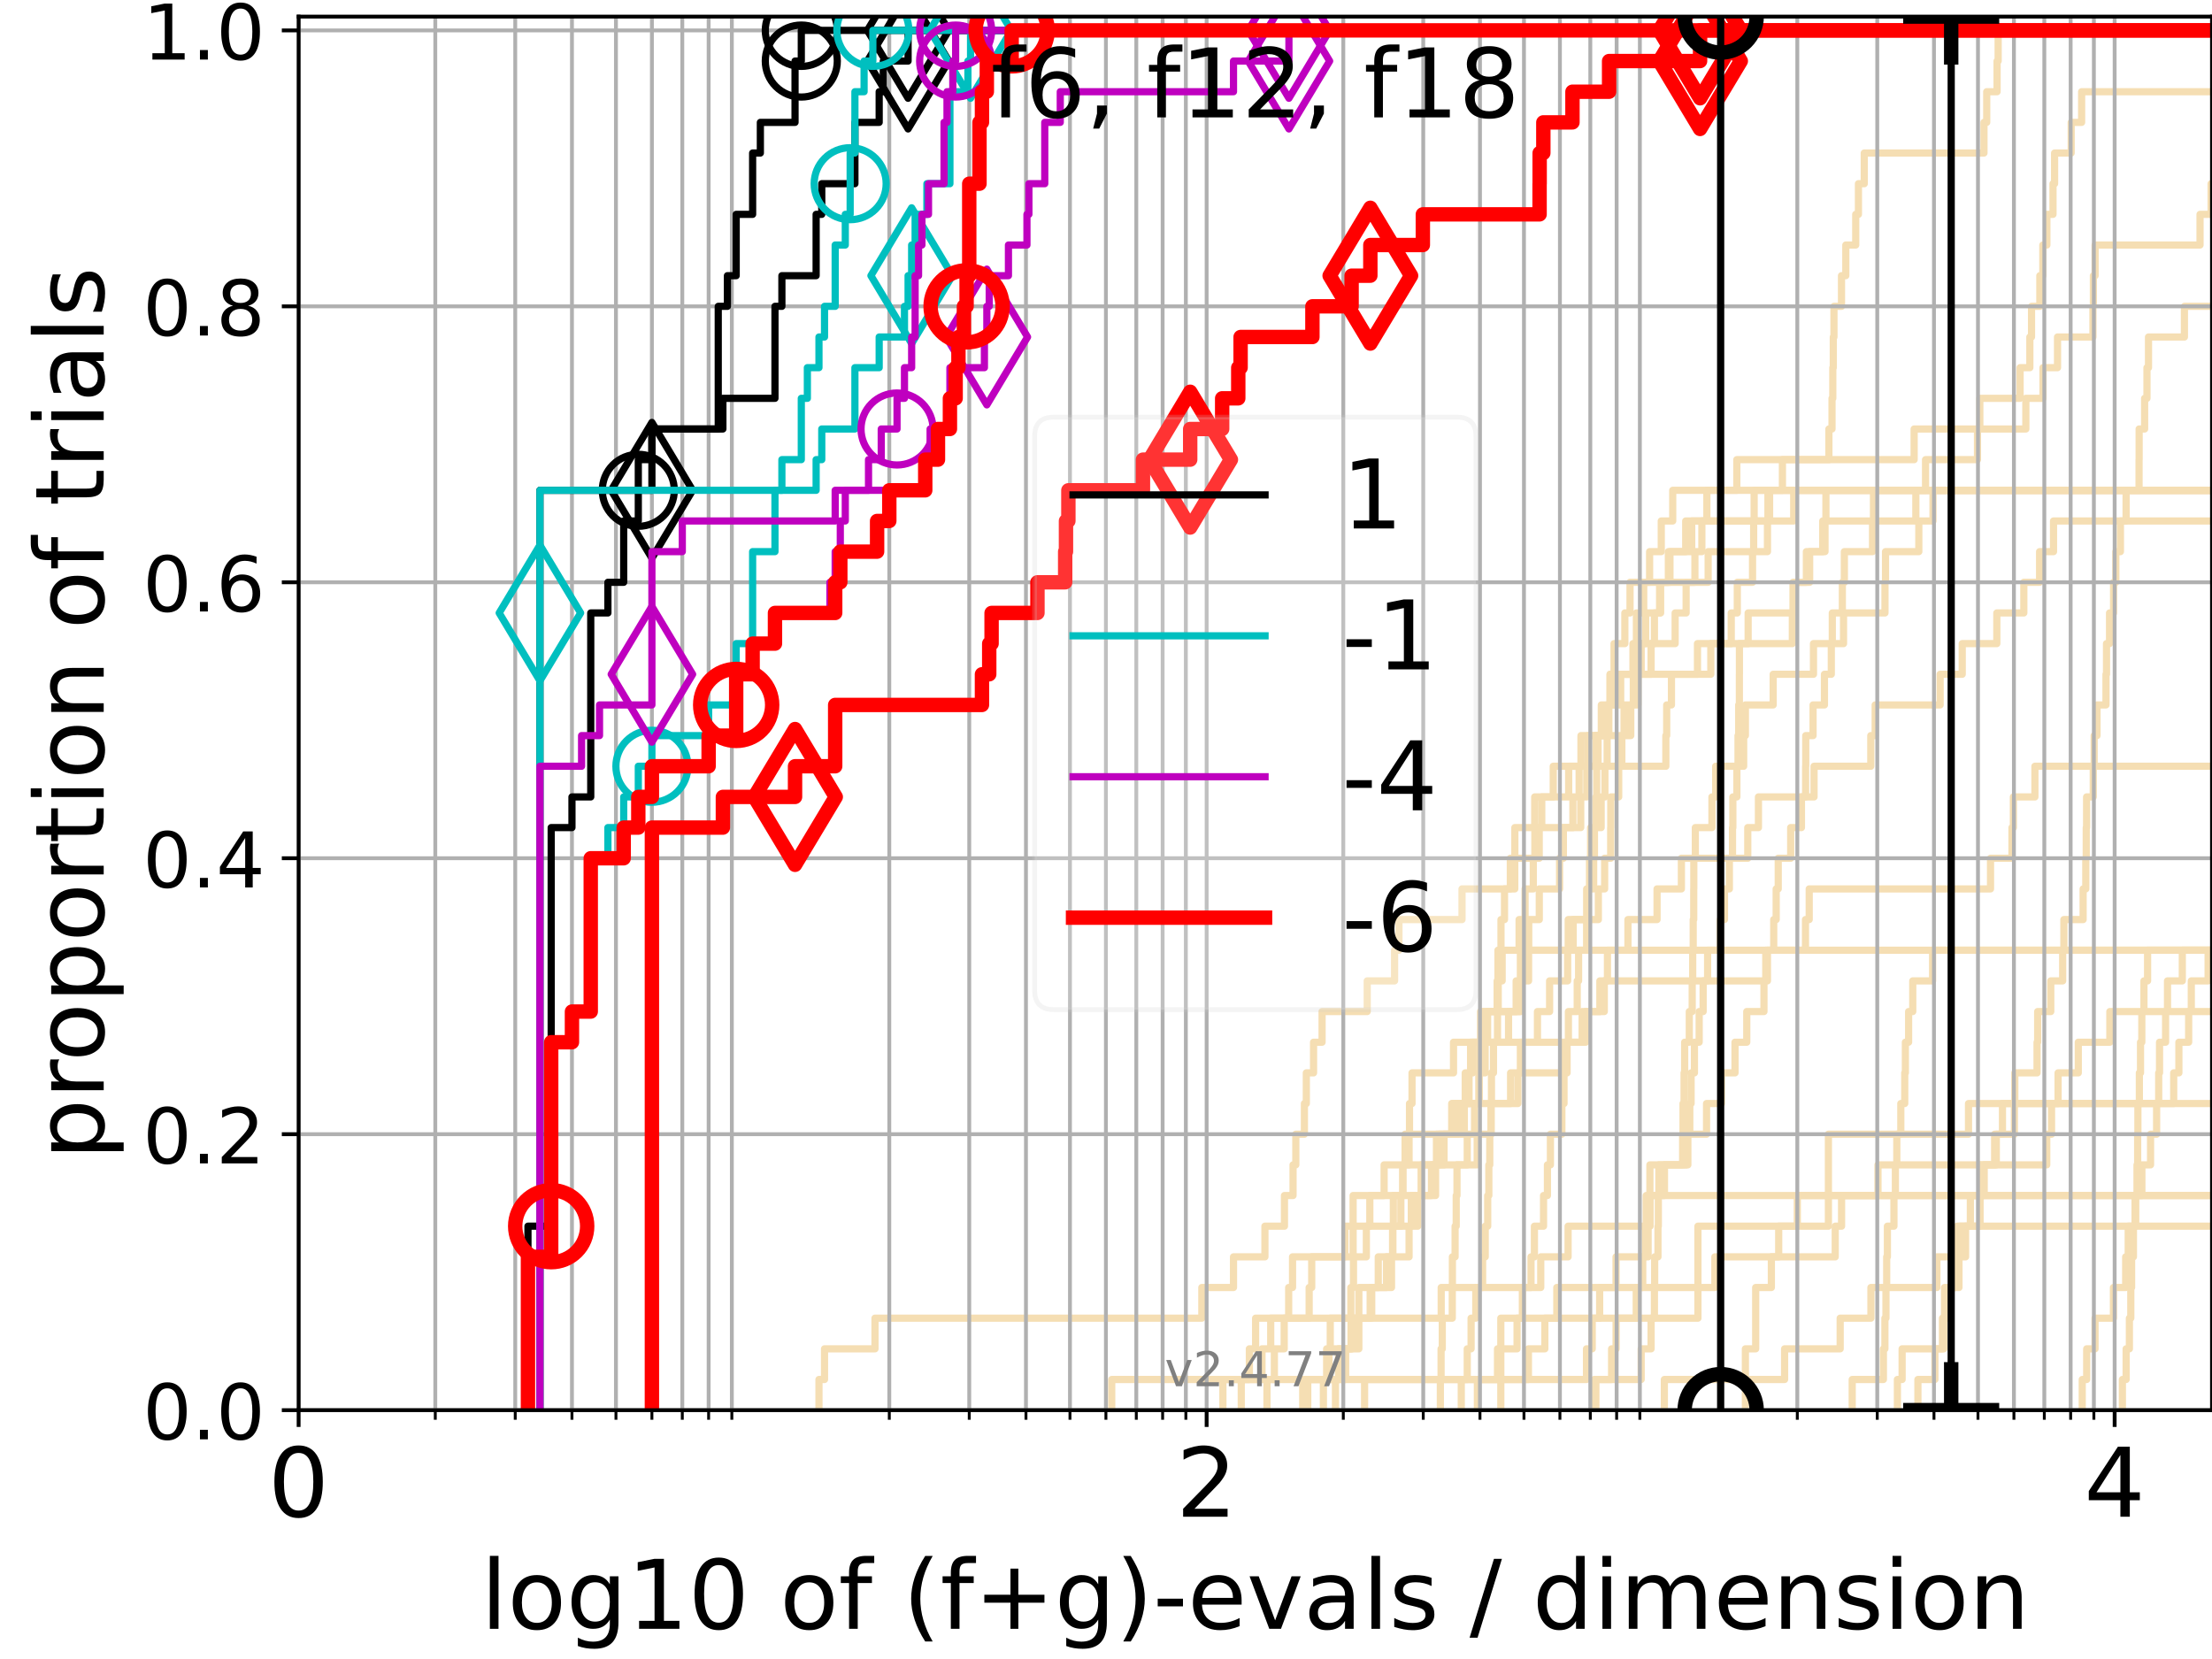 <?xml version="1.0" encoding="utf-8" standalone="no"?>
<!DOCTYPE svg PUBLIC "-//W3C//DTD SVG 1.1//EN"
  "http://www.w3.org/Graphics/SVG/1.1/DTD/svg11.dtd">
<!-- Created with matplotlib (https://matplotlib.org/) -->
<svg height="345.6pt" version="1.1" viewBox="0 0 460.8 345.6" width="460.8pt" xmlns="http://www.w3.org/2000/svg" xmlns:xlink="http://www.w3.org/1999/xlink">
 <defs>
  <style type="text/css">*{stroke-linecap:butt;stroke-linejoin:round;}</style>
 </defs>
 <g id="figure_1">
  <g id="patch_1">
   <path d="M 0 345.6 
L 460.8 345.6 
L 460.8 0 
L 0 0 
z
" style="fill:#ffffff;"/>
  </g>
  <g id="axes_1">
   <g id="patch_2">
    <path d="M 62.208 293.76 
L 460.8 293.76 
L 460.8 3.456 
L 62.208 3.456 
z
" style="fill:#ffffff;"/>
   </g>
   <g id="line2d_1">
    <path clip-path="url(#pf37e93bb4a)" d="M 271.381 293.76 
L 271.381 287.373 
L 276.365 287.373 
L 276.365 280.985 
L 277.118 280.985 
L 277.118 274.598 
L 300.229 274.598 
L 300.229 268.211 
L 320.965 268.211 
L 320.965 261.823 
L 326.663 261.823 
L 326.663 255.436 
L 342.934 255.436 
L 342.934 249.049 
L 342.934 249.049 
L 342.934 249.049 
L 460.8 249.049 
" style="fill:none;stroke:#f5deb3;stroke-linecap:square;stroke-width:1.5;"/>
   </g>
   <g id="line2d_2"/>
   <g id="line2d_3">
    <path clip-path="url(#pf37e93bb4a)" d="M 170.606 293.76 
L 170.606 287.373 
L 171.763 287.373 
L 171.763 280.985 
L 182.276 280.985 
L 182.276 274.598 
L 250.366 274.598 
L 250.366 268.211 
L 256.961 268.211 
L 256.961 261.823 
L 263.507 261.823 
L 263.507 255.436 
L 267.577 255.436 
L 267.577 249.049 
L 269.365 249.049 
L 269.365 242.661 
L 269.944 242.661 
L 269.944 236.274 
L 271.733 236.274 
L 271.733 229.887 
L 272.131 229.887 
L 272.131 223.499 
L 273.639 223.499 
L 273.639 217.112 
L 275.415 217.112 
L 275.415 210.725 
L 284.818 210.725 
L 284.818 204.337 
L 290.516 204.337 
L 290.516 197.95 
L 291.424 197.95 
L 291.424 191.563 
L 304.567 191.563 
L 304.567 185.175 
L 314.631 185.175 
L 314.631 178.788 
L 319.74 178.788 
L 319.74 172.401 
L 329.295 172.401 
L 329.295 166.013 
L 330.545 166.013 
L 330.545 159.626 
L 332.448 159.626 
L 332.448 153.239 
L 334.745 153.239 
L 334.745 146.851 
L 337.619 146.851 
L 337.619 140.464 
L 343.955 140.464 
L 343.955 134.077 
L 348.965 134.077 
L 348.965 127.69 
L 351.251 127.69 
L 351.251 121.302 
L 355.837 121.302 
L 355.837 114.915 
L 365.318 114.915 
L 365.318 108.528 
L 365.421 108.528 
L 365.421 102.14 
L 365.421 102.14 
L 365.421 102.14 
L 460.8 102.14 
" style="fill:none;stroke:#f5deb3;stroke-linecap:square;stroke-width:1.5;"/>
   </g>
   <g id="line2d_4">
    <path clip-path="url(#pf37e93bb4a)" d="M 275.689 293.76 
L 275.689 287.373 
L 276.854 287.373 
L 276.854 280.985 
L 283.072 280.985 
L 283.072 274.598 
L 285.432 274.598 
L 285.432 268.211 
L 288.835 268.211 
L 288.835 261.823 
L 290.166 261.823 
L 290.166 255.436 
L 291.825 255.436 
L 291.825 249.049 
L 292.222 249.049 
L 292.222 242.661 
L 293.537 242.661 
L 293.537 236.274 
L 302.419 236.274 
L 302.419 229.887 
L 308.161 229.887 
L 308.161 223.499 
L 309.379 223.499 
L 309.379 217.112 
L 309.896 217.112 
L 309.896 210.725 
L 315.845 210.725 
L 315.845 204.337 
L 318.429 204.337 
L 318.429 197.95 
L 327.726 197.95 
L 327.726 191.563 
L 330.783 191.563 
L 330.783 185.175 
L 331.127 185.175 
L 331.127 178.788 
L 331.35 178.788 
L 331.35 172.401 
L 332.437 172.401 
L 332.437 166.013 
L 332.619 166.013 
L 332.619 159.626 
L 332.902 159.626 
L 332.902 153.239 
L 335.153 153.239 
L 335.153 146.851 
L 336.145 146.851 
L 336.145 140.464 
L 336.238 140.464 
L 336.238 134.077 
L 338.486 134.077 
L 338.486 127.69 
L 339.565 127.69 
L 339.565 121.302 
L 347.883 121.302 
L 347.883 114.915 
L 352.418 114.915 
L 352.418 108.528 
L 355.571 108.528 
L 355.571 102.14 
L 355.571 102.14 
L 355.571 102.14 
L 460.8 102.14 
" style="fill:none;stroke:#f5deb3;stroke-linecap:square;stroke-width:1.5;"/>
   </g>
   <g id="line2d_5"/>
   <g id="line2d_6"/>
   <g id="line2d_7">
    <path clip-path="url(#pf37e93bb4a)" d="M 304.409 293.76 
L 304.409 287.373 
L 305.654 287.373 
L 305.654 280.985 
L 306.457 280.985 
L 306.457 274.598 
L 307.433 274.598 
L 307.433 268.211 
L 308.856 268.211 
L 308.856 261.823 
L 309.399 261.823 
L 309.399 255.436 
L 309.916 255.436 
L 309.916 249.049 
L 310.152 249.049 
L 310.152 242.661 
L 310.348 242.661 
L 310.348 236.274 
L 310.621 236.274 
L 310.621 229.887 
L 310.699 229.887 
L 310.699 223.499 
L 311.123 223.499 
L 311.123 217.112 
L 311.958 217.112 
L 311.958 210.725 
L 312.108 210.725 
L 312.108 204.337 
L 312.923 204.337 
L 312.923 197.95 
L 316.456 197.95 
L 316.456 191.563 
L 317.7 191.563 
L 317.7 185.175 
L 319.412 185.175 
L 319.412 178.788 
L 320.647 178.788 
L 320.647 172.401 
L 321.176 172.401 
L 321.176 166.013 
L 323.567 166.013 
L 323.567 159.626 
L 329.345 159.626 
L 329.345 153.239 
L 333.585 153.239 
L 333.585 146.851 
L 335.398 146.851 
L 335.398 140.464 
L 356.394 140.464 
L 356.394 134.077 
L 364.17 134.077 
L 364.17 127.69 
L 373.833 127.69 
L 373.833 121.302 
L 376.303 121.302 
L 376.303 114.915 
L 379.711 114.915 
L 379.711 108.528 
L 380.374 108.528 
L 380.374 102.14 
L 461.8 102.14 
" style="fill:none;stroke:#f5deb3;stroke-linecap:square;stroke-width:1.5;"/>
   </g>
   <g id="line2d_8">
    <path clip-path="url(#pf37e93bb4a)" d="M 442.132 293.76 
L 442.132 287.373 
L 442.912 287.373 
L 442.912 280.985 
L 443.594 280.985 
L 443.594 274.598 
L 443.885 274.598 
L 443.885 268.211 
L 444.052 268.211 
L 444.052 261.823 
L 444.433 261.823 
L 444.433 255.436 
L 444.909 255.436 
L 444.909 249.049 
L 445.18 249.049 
L 445.18 242.661 
L 445.315 242.661 
L 445.315 236.274 
L 445.365 236.274 
L 445.365 229.887 
L 445.669 229.887 
L 445.669 223.499 
L 445.909 223.499 
L 445.909 217.112 
L 446.181 217.112 
L 446.181 210.725 
L 446.623 210.725 
L 446.623 204.337 
L 447.382 204.337 
L 447.382 197.95 
L 461.8 197.95 
" style="fill:none;stroke:#f5deb3;stroke-linecap:square;stroke-width:1.5;"/>
   </g>
   <g id="line2d_9">
    <path clip-path="url(#pf37e93bb4a)" d="M 300.054 293.76 
L 300.054 287.373 
L 300.204 287.373 
L 300.204 280.985 
L 300.453 280.985 
L 300.453 274.598 
L 302.538 274.598 
L 302.538 268.211 
L 302.561 268.211 
L 302.561 261.823 
L 303.124 261.823 
L 303.124 255.436 
L 303.357 255.436 
L 303.357 249.049 
L 303.519 249.049 
L 303.519 242.661 
L 305.654 242.661 
L 305.654 236.274 
L 307.181 236.274 
L 307.181 229.887 
L 308.079 229.887 
L 308.079 223.499 
L 308.223 223.499 
L 308.223 217.112 
L 308.896 217.112 
L 308.896 210.725 
L 311.883 210.725 
L 311.883 204.337 
L 312.052 204.337 
L 312.052 197.95 
L 312.684 197.95 
L 312.684 191.563 
L 313.416 191.563 
L 313.416 185.175 
L 315.554 185.175 
L 315.554 178.788 
L 315.571 178.788 
L 315.571 172.401 
L 319.709 172.401 
L 319.709 166.013 
L 326.781 166.013 
L 326.781 159.626 
L 347.028 159.626 
L 347.028 153.239 
L 347.203 153.239 
L 347.203 146.851 
L 348.195 146.851 
L 348.195 140.464 
L 353.615 140.464 
L 353.615 134.077 
L 360.65 134.077 
L 360.65 127.69 
L 361.911 127.69 
L 361.911 121.302 
L 365.087 121.302 
L 365.087 114.915 
L 368.198 114.915 
L 368.198 108.528 
L 368.64 108.528 
L 368.64 102.14 
L 371.312 102.14 
L 371.312 95.753 
L 380.991 95.753 
L 380.991 89.366 
L 381.643 89.366 
L 381.643 82.978 
L 381.805 82.978 
L 381.805 76.591 
L 381.908 76.591 
L 381.908 70.204 
L 382.048 70.204 
L 382.048 63.816 
L 383.617 63.816 
L 383.617 57.429 
L 384.517 57.429 
L 384.517 51.042 
L 386.583 51.042 
L 386.583 44.654 
L 387.148 44.654 
L 387.148 38.267 
L 388.359 38.267 
L 388.359 31.88 
L 413.298 31.88 
L 413.298 25.492 
L 413.871 25.492 
L 413.871 19.105 
L 416.028 19.105 
L 416.028 12.718 
L 416.252 12.718 
L 416.252 6.33 
L 416.252 6.33 
L 416.252 6.33 
L 460.8 6.33 
" style="fill:none;stroke:#f5deb3;stroke-linecap:square;stroke-width:1.5;"/>
   </g>
   <g id="line2d_10">
    <path clip-path="url(#pf37e93bb4a)" style="fill:none;stroke:#f5deb3;stroke-linecap:square;stroke-width:1.5;"/>
   </g>
   <g id="line2d_11">
    <path clip-path="url(#pf37e93bb4a)" d="M 278.2 293.76 
L 278.2 287.373 
L 280.324 287.373 
L 280.324 280.985 
L 281.445 280.985 
L 281.445 274.598 
L 285.753 274.598 
L 285.753 268.211 
L 287.117 268.211 
L 287.117 261.823 
L 290.102 261.823 
L 290.102 255.436 
L 290.262 255.436 
L 290.262 249.049 
L 292.252 249.049 
L 292.252 242.661 
L 292.705 242.661 
L 292.705 236.274 
L 293.626 236.274 
L 293.626 229.887 
L 294.151 229.887 
L 294.151 223.499 
L 302.797 223.499 
L 302.797 217.112 
L 308.428 217.112 
L 308.428 210.725 
L 316.591 210.725 
L 316.591 204.337 
L 316.725 204.337 
L 316.725 197.95 
L 316.725 197.95 
L 316.725 197.95 
L 460.8 197.95 
" style="fill:none;stroke:#f5deb3;stroke-linecap:square;stroke-width:1.5;"/>
   </g>
   <g id="line2d_12">
    <path clip-path="url(#pf37e93bb4a)" d="M 272.428 293.76 
L 272.428 287.373 
L 318.397 287.373 
L 318.397 280.985 
L 321.816 280.985 
L 321.816 274.598 
L 324.311 274.598 
L 324.311 268.211 
L 357.239 268.211 
L 357.239 261.823 
L 382.313 261.823 
L 382.313 255.436 
L 383.634 255.436 
L 383.634 249.049 
L 391.217 249.049 
L 391.217 242.661 
L 415.863 242.661 
L 415.863 236.274 
L 419.637 236.274 
L 419.637 229.887 
L 452.821 229.887 
L 452.821 223.499 
L 453.903 223.499 
L 453.903 217.112 
L 455.937 217.112 
L 455.937 210.725 
L 456.488 210.725 
L 456.488 204.337 
L 459.99 204.337 
L 459.99 197.95 
L 461.8 197.95 
" style="fill:none;stroke:#f5deb3;stroke-linecap:square;stroke-width:1.5;"/>
   </g>
   <g id="line2d_13">
    <path clip-path="url(#pf37e93bb4a)" d="M 363.597 293.76 
L 363.597 287.373 
L 363.597 287.373 
L 363.597 280.985 
L 365.742 280.985 
L 365.742 274.598 
L 365.742 274.598 
L 365.742 268.211 
L 369.007 268.211 
L 369.007 261.823 
L 370.534 261.823 
L 370.534 255.436 
L 374.416 255.436 
L 374.416 249.049 
L 374.416 249.049 
L 374.416 249.049 
L 460.8 249.049 
" style="fill:none;stroke:#f5deb3;stroke-linecap:square;stroke-width:1.5;"/>
   </g>
   <g id="line2d_14">
    <path clip-path="url(#pf37e93bb4a)" d="M 263.933 293.76 
L 263.933 287.373 
L 278.837 287.373 
L 278.837 280.985 
L 281.642 280.985 
L 281.642 274.598 
L 283.072 274.598 
L 283.072 268.211 
L 289.878 268.211 
L 289.878 261.823 
L 293.537 261.823 
L 293.537 255.436 
L 294.005 255.436 
L 294.005 249.049 
L 299.063 249.049 
L 299.063 242.661 
L 299.852 242.661 
L 299.852 236.274 
L 303.795 236.274 
L 303.795 229.887 
L 305.236 229.887 
L 305.236 223.499 
L 306.349 223.499 
L 306.349 217.112 
L 329.59 217.112 
L 329.59 210.725 
L 334.202 210.725 
L 334.202 204.337 
L 368.193 204.337 
L 368.193 197.95 
L 376.114 197.95 
L 376.114 191.563 
L 376.891 191.563 
L 376.891 185.175 
L 414.663 185.175 
L 414.663 178.788 
L 419.129 178.788 
L 419.129 172.401 
L 419.425 172.401 
L 419.425 166.013 
L 423.909 166.013 
L 423.909 159.626 
L 423.909 159.626 
L 423.909 159.626 
L 460.8 159.626 
" style="fill:none;stroke:#f5deb3;stroke-linecap:square;stroke-width:1.5;"/>
   </g>
   <g id="line2d_15"/>
   <g id="line2d_16">
    <path clip-path="url(#pf37e93bb4a)" d="M 395.262 293.76 
L 395.262 287.373 
L 396.246 287.373 
L 396.246 280.985 
L 404.93 280.985 
L 404.93 274.598 
L 405.08 274.598 
L 405.08 268.211 
L 407.345 268.211 
L 407.345 261.823 
L 407.701 261.823 
L 407.701 255.436 
L 412.482 255.436 
L 412.482 249.049 
L 412.555 249.049 
L 412.555 242.661 
L 426.377 242.661 
L 426.377 236.274 
L 427.375 236.274 
L 427.375 229.887 
L 428.737 229.887 
L 428.737 223.499 
L 432.945 223.499 
L 432.945 217.112 
L 439.521 217.112 
L 439.521 210.725 
L 461.8 210.725 
" style="fill:none;stroke:#f5deb3;stroke-linecap:square;stroke-width:1.5;"/>
   </g>
   <g id="line2d_17">
    <path clip-path="url(#pf37e93bb4a)" d="M 399.536 293.76 
L 399.536 287.373 
L 403.076 287.373 
L 403.076 280.985 
L 404.652 280.985 
L 404.652 274.598 
L 405.964 274.598 
L 405.964 268.211 
L 408.092 268.211 
L 408.092 261.823 
L 408.209 261.823 
L 408.209 255.436 
L 410.462 255.436 
L 410.462 249.049 
L 413.342 249.049 
L 413.342 242.661 
L 415.519 242.661 
L 415.519 236.274 
L 417.15 236.274 
L 417.15 229.887 
L 419.724 229.887 
L 419.724 223.499 
L 424.357 223.499 
L 424.357 217.112 
L 424.486 217.112 
L 424.486 210.725 
L 427.214 210.725 
L 427.214 204.337 
L 429.691 204.337 
L 429.691 197.95 
L 429.944 197.95 
L 429.944 191.563 
L 433.955 191.563 
L 433.955 185.175 
L 434.511 185.175 
L 434.511 178.788 
L 434.602 178.788 
L 434.602 172.401 
L 434.679 172.401 
L 434.679 166.013 
L 436.066 166.013 
L 436.066 159.626 
L 436.253 159.626 
L 436.253 153.239 
L 436.845 153.239 
L 436.845 146.851 
L 438.716 146.851 
L 438.716 140.464 
L 438.825 140.464 
L 438.825 134.077 
L 439.455 134.077 
L 439.455 127.69 
L 440.297 127.69 
L 440.297 121.302 
L 440.767 121.302 
L 440.767 114.915 
L 441.722 114.915 
L 441.722 108.528 
L 442.906 108.528 
L 442.906 102.14 
L 445.605 102.14 
L 445.605 95.753 
L 445.621 95.753 
L 445.621 89.366 
L 446.765 89.366 
L 446.765 82.978 
L 447.253 82.978 
L 447.253 76.591 
L 447.572 76.591 
L 447.572 70.204 
L 455.056 70.204 
L 455.056 63.816 
L 461.8 63.816 
" style="fill:none;stroke:#f5deb3;stroke-linecap:square;stroke-width:1.5;"/>
   </g>
   <g id="line2d_18">
    <path clip-path="url(#pf37e93bb4a)" d="M 231.596 293.76 
L 231.596 287.373 
L 260.265 287.373 
L 260.265 280.985 
L 261.567 280.985 
L 261.567 274.598 
L 268.454 274.598 
L 268.454 268.211 
L 269.259 268.211 
L 269.259 261.823 
L 281.878 261.823 
L 281.878 255.436 
L 285.36 255.436 
L 285.36 249.049 
L 288.337 249.049 
L 288.337 242.661 
L 299.242 242.661 
L 299.242 236.274 
L 302.632 236.274 
L 302.632 229.887 
L 316.203 229.887 
L 316.203 223.499 
L 316.725 223.499 
L 316.725 217.112 
L 320.28 217.112 
L 320.28 210.725 
L 322.809 210.725 
L 322.809 204.337 
L 326.57 204.337 
L 326.57 197.95 
L 326.689 197.95 
L 326.689 191.563 
L 332.97 191.563 
L 332.97 185.175 
L 334.278 185.175 
L 334.278 178.788 
L 335.535 178.788 
L 335.535 172.401 
L 335.557 172.401 
L 335.557 166.013 
L 337.205 166.013 
L 337.205 159.626 
L 337.86 159.626 
L 337.86 153.239 
L 339.718 153.239 
L 339.718 146.851 
L 340.25 146.851 
L 340.25 140.464 
L 341.887 140.464 
L 341.887 134.077 
L 342.819 134.077 
L 342.819 127.69 
L 345.727 127.69 
L 345.727 121.302 
L 347.552 121.302 
L 347.552 114.915 
L 351.165 114.915 
L 351.165 108.528 
L 368.294 108.528 
L 368.294 102.14 
L 368.294 102.14 
L 368.294 102.14 
L 460.8 102.14 
" style="fill:none;stroke:#f5deb3;stroke-linecap:square;stroke-width:1.5;"/>
   </g>
   <g id="line2d_19">
    <path clip-path="url(#pf37e93bb4a)" d="M 433.767 293.76 
L 433.767 291.631 
L 433.767 291.631 
L 433.767 289.502 
L 433.767 289.502 
L 433.767 287.373 
L 434.698 287.373 
L 434.698 285.244 
L 434.698 285.244 
L 434.698 283.114 
L 434.698 283.114 
L 434.698 280.985 
L 436.436 280.985 
L 436.436 278.856 
L 436.436 278.856 
L 436.436 276.727 
L 436.436 276.727 
L 436.436 274.598 
L 440.27 274.598 
L 440.27 272.469 
L 440.27 272.469 
L 440.27 270.34 
L 440.27 270.34 
L 440.27 268.211 
L 442.817 268.211 
L 442.817 266.082 
L 442.817 266.082 
L 442.817 263.952 
L 442.817 263.952 
L 442.817 261.823 
L 443.347 261.823 
L 443.347 259.694 
L 443.347 259.694 
L 443.347 257.565 
L 443.347 257.565 
L 443.347 255.436 
L 444.77 255.436 
L 444.77 253.307 
L 444.77 253.307 
L 444.77 251.178 
L 444.77 251.178 
L 444.77 249.049 
L 446.194 249.049 
L 446.194 246.92 
L 446.194 246.92 
L 446.194 244.79 
L 446.194 244.79 
L 446.194 242.661 
L 448.001 242.661 
L 448.001 240.532 
L 448.001 240.532 
L 448.001 238.403 
L 448.001 238.403 
L 448.001 236.274 
L 449.261 236.274 
L 449.261 234.145 
L 449.261 234.145 
L 449.261 232.016 
L 449.261 232.016 
L 449.261 229.887 
L 449.697 229.887 
L 449.697 227.758 
L 449.697 227.758 
L 449.697 225.629 
L 449.697 225.629 
L 449.697 223.499 
L 449.871 223.499 
L 449.871 221.37 
L 449.871 221.37 
L 449.871 219.241 
L 449.871 219.241 
L 449.871 217.112 
L 451.133 217.112 
L 451.133 214.983 
L 451.133 214.983 
L 451.133 212.854 
L 451.133 212.854 
L 451.133 210.725 
L 451.532 210.725 
L 451.532 208.596 
L 451.532 208.596 
L 451.532 206.467 
L 451.532 206.467 
L 451.532 204.337 
L 454.616 204.337 
L 454.616 202.208 
L 454.616 202.208 
L 454.616 200.079 
L 454.616 200.079 
L 454.616 197.95 
L 454.616 197.95 
L 454.616 197.95 
L 460.8 197.95 
" style="fill:none;stroke:#f5deb3;stroke-linecap:square;stroke-width:1.5;"/>
   </g>
   <g id="line2d_20">
    <path clip-path="url(#pf37e93bb4a)" d="M 258.578 293.76 
L 258.578 287.373 
L 265.476 287.373 
L 265.476 280.985 
L 267.522 280.985 
L 267.522 274.598 
L 281.406 274.598 
L 281.406 268.211 
L 281.956 268.211 
L 281.956 261.823 
L 284.636 261.823 
L 284.636 255.436 
L 295.35 255.436 
L 295.35 249.049 
L 296.048 249.049 
L 296.048 242.661 
L 307.726 242.661 
L 307.726 236.274 
L 310.602 236.274 
L 310.602 229.887 
L 314.684 229.887 
L 314.684 223.499 
L 326.452 223.499 
L 326.452 217.112 
L 330.329 217.112 
L 330.329 210.725 
L 333.284 210.725 
L 333.284 204.337 
L 334.863 204.337 
L 334.863 197.95 
L 339.131 197.95 
L 339.131 191.563 
L 345.195 191.563 
L 345.195 185.175 
L 350.265 185.175 
L 350.265 178.788 
L 364.091 178.788 
L 364.091 172.401 
L 366.316 172.401 
L 366.316 166.013 
L 377.899 166.013 
L 377.899 159.626 
L 389.719 159.626 
L 389.719 153.239 
L 390.634 153.239 
L 390.634 146.851 
L 404.163 146.851 
L 404.163 140.464 
L 408.768 140.464 
L 408.768 134.077 
L 415.975 134.077 
L 415.975 127.69 
L 421.601 127.69 
L 421.601 121.302 
L 424.886 121.302 
L 424.886 114.915 
L 427.788 114.915 
L 427.788 108.528 
L 427.788 108.528 
L 427.788 108.528 
L 460.8 108.528 
" style="fill:none;stroke:#f5deb3;stroke-linecap:square;stroke-width:1.5;"/>
   </g>
   <g id="line2d_21"/>
   <g id="line2d_22">
    <path clip-path="url(#pf37e93bb4a)" d="M 254.752 293.76 
L 254.752 287.373 
L 262.892 287.373 
L 262.892 280.985 
L 264.712 280.985 
L 264.712 274.598 
L 272.722 274.598 
L 272.722 268.211 
L 273.256 268.211 
L 273.256 261.823 
L 280.162 261.823 
L 280.162 255.436 
L 281.878 255.436 
L 281.878 249.049 
L 298.205 249.049 
L 298.205 242.661 
L 300.825 242.661 
L 300.825 236.274 
L 305.036 236.274 
L 305.036 229.887 
L 306.025 229.887 
L 306.025 223.499 
L 306.799 223.499 
L 306.799 217.112 
L 314.26 217.112 
L 314.26 210.725 
L 316.775 210.725 
L 316.775 204.337 
L 317.487 204.337 
L 317.487 197.95 
L 318.461 197.95 
L 318.461 191.563 
L 320.662 191.563 
L 320.662 185.175 
L 324.891 185.175 
L 324.891 178.788 
L 325.679 178.788 
L 325.679 172.401 
L 327.662 172.401 
L 327.662 166.013 
L 328.961 166.013 
L 328.961 159.626 
L 330.783 159.626 
L 330.783 153.239 
L 338.318 153.239 
L 338.318 146.851 
L 341.21 146.851 
L 341.21 140.464 
L 341.495 140.464 
L 341.495 134.077 
L 344.648 134.077 
L 344.648 127.69 
L 345.941 127.69 
L 345.941 121.302 
L 353.08 121.302 
L 353.08 114.915 
L 354.531 114.915 
L 354.531 108.528 
L 373.662 108.528 
L 373.662 102.14 
L 373.662 102.14 
L 373.662 102.14 
L 460.8 102.14 
" style="fill:none;stroke:#f5deb3;stroke-linecap:square;stroke-width:1.5;"/>
   </g>
   <g id="line2d_23">
    <path clip-path="url(#pf37e93bb4a)" d="M 385.85 293.76 
L 385.85 287.373 
L 392.347 287.373 
L 392.347 280.985 
L 392.659 280.985 
L 392.659 274.598 
L 392.88 274.598 
L 392.88 268.211 
L 393.031 268.211 
L 393.031 261.823 
L 393.18 261.823 
L 393.18 255.436 
L 394.541 255.436 
L 394.541 249.049 
L 394.842 249.049 
L 394.842 242.661 
L 395.14 242.661 
L 395.14 236.274 
L 395.975 236.274 
L 395.975 229.887 
L 396.791 229.887 
L 396.791 223.499 
L 396.926 223.499 
L 396.926 217.112 
L 397.6 217.112 
L 397.6 210.725 
L 398.462 210.725 
L 398.462 204.337 
L 402.597 204.337 
L 402.597 197.95 
L 402.597 197.95 
L 402.597 197.95 
L 460.8 197.95 
" style="fill:none;stroke:#f5deb3;stroke-linecap:square;stroke-width:1.5;"/>
   </g>
   <g id="line2d_24">
    <path clip-path="url(#pf37e93bb4a)" d="M 332.093 293.76 
L 332.093 287.373 
L 335.725 287.373 
L 335.725 280.985 
L 336.663 280.985 
L 336.663 274.598 
L 340.858 274.598 
L 340.858 268.211 
L 342.212 268.211 
L 342.212 261.823 
L 343.33 261.823 
L 343.33 255.436 
L 343.739 255.436 
L 343.739 249.049 
L 346.739 249.049 
L 346.739 242.661 
L 351.266 242.661 
L 351.266 236.274 
L 352.016 236.274 
L 352.016 229.887 
L 352.285 229.887 
L 352.285 223.499 
L 352.983 223.499 
L 352.983 217.112 
L 353.968 217.112 
L 353.968 210.725 
L 354.797 210.725 
L 354.797 204.337 
L 355.727 204.337 
L 355.727 197.95 
L 358.371 197.95 
L 358.371 191.563 
L 359.236 191.563 
L 359.236 185.175 
L 360.263 185.175 
L 360.263 178.788 
L 360.913 178.788 
L 360.913 172.401 
L 360.987 172.401 
L 360.987 166.013 
L 361.822 166.013 
L 361.822 159.626 
L 362.061 159.626 
L 362.061 153.239 
L 362.194 153.239 
L 362.194 146.851 
L 362.343 146.851 
L 362.343 140.464 
L 362.354 140.464 
L 362.354 134.077 
L 373.377 134.077 
L 373.377 127.69 
L 373.515 127.69 
L 373.515 121.302 
L 376.983 121.302 
L 376.983 114.915 
L 380.185 114.915 
L 380.185 108.528 
L 399.106 108.528 
L 399.106 102.14 
L 401.125 102.14 
L 401.125 95.753 
L 411.947 95.753 
L 411.947 89.366 
L 412.434 89.366 
L 412.434 82.978 
L 420.822 82.978 
L 420.822 76.591 
L 422.855 76.591 
L 422.855 70.204 
L 423.205 70.204 
L 423.205 63.816 
L 424.935 63.816 
L 424.935 57.429 
L 425.559 57.429 
L 425.559 51.042 
L 426.402 51.042 
L 426.402 44.654 
L 427.677 44.654 
L 427.677 38.267 
L 428.01 38.267 
L 428.01 31.88 
L 431.463 31.88 
L 431.463 25.492 
L 433.642 25.492 
L 433.642 19.105 
L 461.8 19.105 
" style="fill:none;stroke:#f5deb3;stroke-linecap:square;stroke-width:1.5;"/>
   </g>
   <g id="line2d_25">
    <path clip-path="url(#pf37e93bb4a)" style="fill:none;stroke:#f5deb3;stroke-linecap:square;stroke-width:1.5;"/>
   </g>
   <g id="line2d_26">
    <path clip-path="url(#pf37e93bb4a)" d="M 332.448 293.76 
L 332.448 287.373 
L 341.887 287.373 
L 341.887 280.985 
L 343.955 280.985 
L 343.955 274.598 
L 344.648 274.598 
L 344.648 268.211 
L 344.699 268.211 
L 344.699 261.823 
L 345.387 261.823 
L 345.387 255.436 
L 345.462 255.436 
L 345.462 249.049 
L 345.57 249.049 
L 345.57 242.661 
L 350.523 242.661 
L 350.523 236.274 
L 350.604 236.274 
L 350.604 229.887 
L 350.823 229.887 
L 350.823 223.499 
L 350.947 223.499 
L 350.947 217.112 
L 351.91 217.112 
L 351.91 210.725 
L 352.517 210.725 
L 352.517 204.337 
L 352.621 204.337 
L 352.621 197.95 
L 352.726 197.95 
L 352.726 191.563 
L 352.837 191.563 
L 352.837 185.175 
L 352.851 185.175 
L 352.851 178.788 
L 353.169 178.788 
L 353.169 172.401 
L 356.629 172.401 
L 356.629 166.013 
L 357.407 166.013 
L 357.407 159.626 
L 363.237 159.626 
L 363.237 153.239 
L 363.597 153.239 
L 363.597 146.851 
L 369.385 146.851 
L 369.385 140.464 
L 377.782 140.464 
L 377.782 134.077 
L 384.042 134.077 
L 384.042 127.69 
L 392.675 127.69 
L 392.675 121.302 
L 392.788 121.302 
L 392.788 114.915 
L 399.727 114.915 
L 399.727 108.528 
L 402.681 108.528 
L 402.681 102.14 
L 402.681 102.14 
L 402.681 102.14 
L 460.8 102.14 
" style="fill:none;stroke:#f5deb3;stroke-linecap:square;stroke-width:1.5;"/>
   </g>
   <g id="line2d_27">
    <path clip-path="url(#pf37e93bb4a)" d="M 284.269 293.76 
L 284.269 287.373 
L 330.497 287.373 
L 330.497 280.985 
L 331.688 280.985 
L 331.688 274.598 
L 333.239 274.598 
L 333.239 268.211 
L 336.653 268.211 
L 336.653 261.823 
L 342.73 261.823 
L 342.73 255.436 
L 343.417 255.436 
L 343.417 249.049 
L 343.705 249.049 
L 343.705 242.661 
L 351.611 242.661 
L 351.611 236.274 
L 355.506 236.274 
L 355.506 229.887 
L 358.62 229.887 
L 358.62 223.499 
L 361.435 223.499 
L 361.435 217.112 
L 363.884 217.112 
L 363.884 210.725 
L 367.465 210.725 
L 367.465 204.337 
L 367.843 204.337 
L 367.843 197.95 
L 369.501 197.95 
L 369.501 191.563 
L 370.011 191.563 
L 370.011 185.175 
L 370.439 185.175 
L 370.439 178.788 
L 373.034 178.788 
L 373.034 172.401 
L 375.274 172.401 
L 375.274 166.013 
L 376.145 166.013 
L 376.145 159.626 
L 376.173 159.626 
L 376.173 153.239 
L 377.695 153.239 
L 377.695 146.851 
L 380.067 146.851 
L 380.067 140.464 
L 381.495 140.464 
L 381.495 134.077 
L 381.702 134.077 
L 381.702 127.69 
L 383.797 127.69 
L 383.797 121.302 
L 384.214 121.302 
L 384.214 114.915 
L 390.086 114.915 
L 390.086 108.528 
L 390.279 108.528 
L 390.279 102.14 
L 390.279 102.14 
L 390.279 102.14 
L 460.8 102.14 
" style="fill:none;stroke:#f5deb3;stroke-linecap:square;stroke-width:1.5;"/>
   </g>
   <g id="line2d_28">
    <path clip-path="url(#pf37e93bb4a)" d="M 307.768 293.76 
L 307.768 287.373 
L 311.958 287.373 
L 311.958 280.985 
L 316.033 280.985 
L 316.033 274.598 
L 317.141 274.598 
L 317.141 268.211 
L 318.939 268.211 
L 318.939 261.823 
L 319.646 261.823 
L 319.646 255.436 
L 321.549 255.436 
L 321.549 249.049 
L 322.36 249.049 
L 322.36 242.661 
L 322.982 242.661 
L 322.982 236.274 
L 325.368 236.274 
L 325.368 229.887 
L 325.813 229.887 
L 325.813 223.499 
L 325.88 223.499 
L 325.88 217.112 
L 326.728 217.112 
L 326.728 210.725 
L 328.562 210.725 
L 328.562 204.337 
L 328.849 204.337 
L 328.849 197.95 
L 330.521 197.95 
L 330.521 191.563 
L 330.533 191.563 
L 330.533 185.175 
L 331.989 185.175 
L 331.989 178.788 
L 332.151 178.788 
L 332.151 172.401 
L 333.551 172.401 
L 333.551 166.013 
L 334.333 166.013 
L 334.333 159.626 
L 334.799 159.626 
L 334.799 153.239 
L 334.949 153.239 
L 334.949 146.851 
L 335.44 146.851 
L 335.44 140.464 
L 340.174 140.464 
L 340.174 134.077 
L 340.896 134.077 
L 340.896 127.69 
L 342.418 127.69 
L 342.418 121.302 
L 343.644 121.302 
L 343.644 114.915 
L 346.073 114.915 
L 346.073 108.528 
L 348.459 108.528 
L 348.459 102.14 
L 361.811 102.14 
L 361.811 95.753 
L 398.753 95.753 
L 398.753 89.366 
L 422.022 89.366 
L 422.022 82.978 
L 425.588 82.978 
L 425.588 76.591 
L 428.62 76.591 
L 428.62 70.204 
L 435.999 70.204 
L 435.999 63.816 
L 436.09 63.816 
L 436.09 57.429 
L 436.452 57.429 
L 436.452 51.042 
L 458.307 51.042 
L 458.307 44.654 
L 460.618 44.654 
L 460.618 38.267 
L 461.8 38.267 
" style="fill:none;stroke:#f5deb3;stroke-linecap:square;stroke-width:1.5;"/>
   </g>
   <g id="line2d_29">
    <path clip-path="url(#pf37e93bb4a)" d="M 312.647 293.76 
L 312.647 287.373 
L 312.647 287.373 
L 312.647 280.985 
L 312.647 280.985 
L 312.647 274.598 
L 353.71 274.598 
L 353.71 268.211 
L 353.71 268.211 
L 353.71 261.823 
L 353.71 261.823 
L 353.71 255.436 
L 380.893 255.436 
L 380.893 249.049 
L 380.893 249.049 
L 380.893 242.661 
L 380.893 242.661 
L 380.893 236.274 
L 410.076 236.274 
L 410.076 229.887 
L 410.076 229.887 
L 410.076 229.887 
L 460.8 229.887 
" style="fill:none;stroke:#f5deb3;stroke-linecap:square;stroke-width:1.5;"/>
   </g>
   <g id="line2d_30">
    <path clip-path="url(#pf37e93bb4a)" d="M 346.715 293.76 
L 346.715 287.373 
L 371.766 287.373 
L 371.766 280.985 
L 383.344 280.985 
L 383.344 274.598 
L 389.748 274.598 
L 389.748 268.211 
L 403.488 268.211 
L 403.488 261.823 
L 409.467 261.823 
L 409.467 255.436 
L 409.467 255.436 
L 409.467 255.436 
L 460.8 255.436 
" style="fill:none;stroke:#f5deb3;stroke-linecap:square;stroke-width:1.5;"/>
   </g>
   <g id="matplotlib.axis_1">
    <g id="xtick_1">
     <g id="line2d_31">
      <path clip-path="url(#pf37e93bb4a)" d="M 62.208 293.76 
L 62.208 3.456 
" style="fill:none;stroke:#b0b0b0;stroke-linecap:square;stroke-width:0.8;"/>
     </g>
     <g id="line2d_32">
      <defs>
       <path d="M 0 0 
L 0 3.5 
" id="mf2fedf998e" style="stroke:#000000;stroke-width:0.8;"/>
      </defs>
      <g>
       <use style="stroke:#000000;stroke-width:0.8;" x="62.208" xlink:href="#mf2fedf998e" y="293.76"/>
      </g>
     </g>
     <g id="text_1">
      <!-- 0 -->
      <g transform="translate(55.846 315.957)scale(0.2 -0.2)">
       <defs>
        <path d="M 31.781 66.406 
Q 24.172 66.406 20.328 58.906 
Q 16.5 51.422 16.5 36.375 
Q 16.5 21.391 20.328 13.891 
Q 24.172 6.391 31.781 6.391 
Q 39.453 6.391 43.281 13.891 
Q 47.125 21.391 47.125 36.375 
Q 47.125 51.422 43.281 58.906 
Q 39.453 66.406 31.781 66.406 
z
M 31.781 74.219 
Q 44.047 74.219 50.516 64.516 
Q 56.984 54.828 56.984 36.375 
Q 56.984 17.969 50.516 8.266 
Q 44.047 -1.422 31.781 -1.422 
Q 19.531 -1.422 13.062 8.266 
Q 6.594 17.969 6.594 36.375 
Q 6.594 54.828 13.062 64.516 
Q 19.531 74.219 31.781 74.219 
z
" id="DejaVuSans-48"/>
       </defs>
       <use xlink:href="#DejaVuSans-48"/>
      </g>
     </g>
    </g>
    <g id="xtick_2">
     <g id="line2d_33">
      <path clip-path="url(#pf37e93bb4a)" d="M 251.364 293.76 
L 251.364 3.456 
" style="fill:none;stroke:#b0b0b0;stroke-linecap:square;stroke-width:0.8;"/>
     </g>
     <g id="line2d_34">
      <g>
       <use style="stroke:#000000;stroke-width:0.8;" x="251.364" xlink:href="#mf2fedf998e" y="293.76"/>
      </g>
     </g>
     <g id="text_2">
      <!-- 2 -->
      <g transform="translate(245.001 315.957)scale(0.2 -0.2)">
       <defs>
        <path d="M 19.188 8.297 
L 53.609 8.297 
L 53.609 0 
L 7.328 0 
L 7.328 8.297 
Q 12.938 14.109 22.625 23.891 
Q 32.328 33.688 34.812 36.531 
Q 39.547 41.844 41.422 45.531 
Q 43.312 49.219 43.312 52.781 
Q 43.312 58.594 39.234 62.25 
Q 35.156 65.922 28.609 65.922 
Q 23.969 65.922 18.812 64.312 
Q 13.672 62.703 7.812 59.422 
L 7.812 69.391 
Q 13.766 71.781 18.938 73 
Q 24.125 74.219 28.422 74.219 
Q 39.75 74.219 46.484 68.547 
Q 53.219 62.891 53.219 53.422 
Q 53.219 48.922 51.531 44.891 
Q 49.859 40.875 45.406 35.406 
Q 44.188 33.984 37.641 27.219 
Q 31.109 20.453 19.188 8.297 
z
" id="DejaVuSans-50"/>
       </defs>
       <use xlink:href="#DejaVuSans-50"/>
      </g>
     </g>
    </g>
    <g id="xtick_3">
     <g id="line2d_35">
      <path clip-path="url(#pf37e93bb4a)" d="M 440.519 293.76 
L 440.519 3.456 
" style="fill:none;stroke:#b0b0b0;stroke-linecap:square;stroke-width:0.8;"/>
     </g>
     <g id="line2d_36">
      <g>
       <use style="stroke:#000000;stroke-width:0.8;" x="440.519" xlink:href="#mf2fedf998e" y="293.76"/>
      </g>
     </g>
     <g id="text_3">
      <!-- 4 -->
      <g transform="translate(434.157 315.957)scale(0.2 -0.2)">
       <defs>
        <path d="M 37.797 64.312 
L 12.891 25.391 
L 37.797 25.391 
z
M 35.203 72.906 
L 47.609 72.906 
L 47.609 25.391 
L 58.016 25.391 
L 58.016 17.188 
L 47.609 17.188 
L 47.609 0 
L 37.797 0 
L 37.797 17.188 
L 4.891 17.188 
L 4.891 26.703 
z
" id="DejaVuSans-52"/>
       </defs>
       <use xlink:href="#DejaVuSans-52"/>
      </g>
     </g>
    </g>
    <g id="xtick_4">
     <g id="line2d_37">
      <path clip-path="url(#pf37e93bb4a)" d="M 90.679 293.76 
L 90.679 3.456 
" style="fill:none;stroke:#b0b0b0;stroke-linecap:square;stroke-width:0.8;"/>
     </g>
     <g id="line2d_38">
      <defs>
       <path d="M 0 0 
L 0 2 
" id="m28f36bbbd1" style="stroke:#000000;stroke-width:0.6;"/>
      </defs>
      <g>
       <use style="stroke:#000000;stroke-width:0.6;" x="90.679" xlink:href="#m28f36bbbd1" y="293.76"/>
      </g>
     </g>
    </g>
    <g id="xtick_5">
     <g id="line2d_39">
      <path clip-path="url(#pf37e93bb4a)" d="M 107.333 293.76 
L 107.333 3.456 
" style="fill:none;stroke:#b0b0b0;stroke-linecap:square;stroke-width:0.8;"/>
     </g>
     <g id="line2d_40">
      <g>
       <use style="stroke:#000000;stroke-width:0.6;" x="107.333" xlink:href="#m28f36bbbd1" y="293.76"/>
      </g>
     </g>
    </g>
    <g id="xtick_6">
     <g id="line2d_41">
      <path clip-path="url(#pf37e93bb4a)" d="M 119.15 293.76 
L 119.15 3.456 
" style="fill:none;stroke:#b0b0b0;stroke-linecap:square;stroke-width:0.8;"/>
     </g>
     <g id="line2d_42">
      <g>
       <use style="stroke:#000000;stroke-width:0.6;" x="119.15" xlink:href="#m28f36bbbd1" y="293.76"/>
      </g>
     </g>
    </g>
    <g id="xtick_7">
     <g id="line2d_43">
      <path clip-path="url(#pf37e93bb4a)" d="M 128.315 293.76 
L 128.315 3.456 
" style="fill:none;stroke:#b0b0b0;stroke-linecap:square;stroke-width:0.8;"/>
     </g>
     <g id="line2d_44">
      <g>
       <use style="stroke:#000000;stroke-width:0.6;" x="128.315" xlink:href="#m28f36bbbd1" y="293.76"/>
      </g>
     </g>
    </g>
    <g id="xtick_8">
     <g id="line2d_45">
      <path clip-path="url(#pf37e93bb4a)" d="M 135.804 293.76 
L 135.804 3.456 
" style="fill:none;stroke:#b0b0b0;stroke-linecap:square;stroke-width:0.8;"/>
     </g>
     <g id="line2d_46">
      <g>
       <use style="stroke:#000000;stroke-width:0.6;" x="135.804" xlink:href="#m28f36bbbd1" y="293.76"/>
      </g>
     </g>
    </g>
    <g id="xtick_9">
     <g id="line2d_47">
      <path clip-path="url(#pf37e93bb4a)" d="M 142.136 293.76 
L 142.136 3.456 
" style="fill:none;stroke:#b0b0b0;stroke-linecap:square;stroke-width:0.8;"/>
     </g>
     <g id="line2d_48">
      <g>
       <use style="stroke:#000000;stroke-width:0.6;" x="142.136" xlink:href="#m28f36bbbd1" y="293.76"/>
      </g>
     </g>
    </g>
    <g id="xtick_10">
     <g id="line2d_49">
      <path clip-path="url(#pf37e93bb4a)" d="M 147.62 293.76 
L 147.62 3.456 
" style="fill:none;stroke:#b0b0b0;stroke-linecap:square;stroke-width:0.8;"/>
     </g>
     <g id="line2d_50">
      <g>
       <use style="stroke:#000000;stroke-width:0.6;" x="147.62" xlink:href="#m28f36bbbd1" y="293.76"/>
      </g>
     </g>
    </g>
    <g id="xtick_11">
     <g id="line2d_51">
      <path clip-path="url(#pf37e93bb4a)" d="M 152.458 293.76 
L 152.458 3.456 
" style="fill:none;stroke:#b0b0b0;stroke-linecap:square;stroke-width:0.8;"/>
     </g>
     <g id="line2d_52">
      <g>
       <use style="stroke:#000000;stroke-width:0.6;" x="152.458" xlink:href="#m28f36bbbd1" y="293.76"/>
      </g>
     </g>
    </g>
    <g id="xtick_12">
     <g id="line2d_53">
      <path clip-path="url(#pf37e93bb4a)" d="M 185.257 293.76 
L 185.257 3.456 
" style="fill:none;stroke:#b0b0b0;stroke-linecap:square;stroke-width:0.8;"/>
     </g>
     <g id="line2d_54">
      <g>
       <use style="stroke:#000000;stroke-width:0.6;" x="185.257" xlink:href="#m28f36bbbd1" y="293.76"/>
      </g>
     </g>
    </g>
    <g id="xtick_13">
     <g id="line2d_55">
      <path clip-path="url(#pf37e93bb4a)" d="M 201.911 293.76 
L 201.911 3.456 
" style="fill:none;stroke:#b0b0b0;stroke-linecap:square;stroke-width:0.8;"/>
     </g>
     <g id="line2d_56">
      <g>
       <use style="stroke:#000000;stroke-width:0.6;" x="201.911" xlink:href="#m28f36bbbd1" y="293.76"/>
      </g>
     </g>
    </g>
    <g id="xtick_14">
     <g id="line2d_57">
      <path clip-path="url(#pf37e93bb4a)" d="M 213.727 293.76 
L 213.727 3.456 
" style="fill:none;stroke:#b0b0b0;stroke-linecap:square;stroke-width:0.8;"/>
     </g>
     <g id="line2d_58">
      <g>
       <use style="stroke:#000000;stroke-width:0.6;" x="213.727" xlink:href="#m28f36bbbd1" y="293.76"/>
      </g>
     </g>
    </g>
    <g id="xtick_15">
     <g id="line2d_59">
      <path clip-path="url(#pf37e93bb4a)" d="M 222.893 293.76 
L 222.893 3.456 
" style="fill:none;stroke:#b0b0b0;stroke-linecap:square;stroke-width:0.8;"/>
     </g>
     <g id="line2d_60">
      <g>
       <use style="stroke:#000000;stroke-width:0.6;" x="222.893" xlink:href="#m28f36bbbd1" y="293.76"/>
      </g>
     </g>
    </g>
    <g id="xtick_16">
     <g id="line2d_61">
      <path clip-path="url(#pf37e93bb4a)" d="M 230.382 293.76 
L 230.382 3.456 
" style="fill:none;stroke:#b0b0b0;stroke-linecap:square;stroke-width:0.8;"/>
     </g>
     <g id="line2d_62">
      <g>
       <use style="stroke:#000000;stroke-width:0.6;" x="230.382" xlink:href="#m28f36bbbd1" y="293.76"/>
      </g>
     </g>
    </g>
    <g id="xtick_17">
     <g id="line2d_63">
      <path clip-path="url(#pf37e93bb4a)" d="M 236.713 293.76 
L 236.713 3.456 
" style="fill:none;stroke:#b0b0b0;stroke-linecap:square;stroke-width:0.8;"/>
     </g>
     <g id="line2d_64">
      <g>
       <use style="stroke:#000000;stroke-width:0.6;" x="236.713" xlink:href="#m28f36bbbd1" y="293.76"/>
      </g>
     </g>
    </g>
    <g id="xtick_18">
     <g id="line2d_65">
      <path clip-path="url(#pf37e93bb4a)" d="M 242.198 293.76 
L 242.198 3.456 
" style="fill:none;stroke:#b0b0b0;stroke-linecap:square;stroke-width:0.8;"/>
     </g>
     <g id="line2d_66">
      <g>
       <use style="stroke:#000000;stroke-width:0.6;" x="242.198" xlink:href="#m28f36bbbd1" y="293.76"/>
      </g>
     </g>
    </g>
    <g id="xtick_19">
     <g id="line2d_67">
      <path clip-path="url(#pf37e93bb4a)" d="M 247.036 293.76 
L 247.036 3.456 
" style="fill:none;stroke:#b0b0b0;stroke-linecap:square;stroke-width:0.8;"/>
     </g>
     <g id="line2d_68">
      <g>
       <use style="stroke:#000000;stroke-width:0.6;" x="247.036" xlink:href="#m28f36bbbd1" y="293.76"/>
      </g>
     </g>
    </g>
    <g id="xtick_20">
     <g id="line2d_69">
      <path clip-path="url(#pf37e93bb4a)" d="M 279.834 293.76 
L 279.834 3.456 
" style="fill:none;stroke:#b0b0b0;stroke-linecap:square;stroke-width:0.8;"/>
     </g>
     <g id="line2d_70">
      <g>
       <use style="stroke:#000000;stroke-width:0.6;" x="279.834" xlink:href="#m28f36bbbd1" y="293.76"/>
      </g>
     </g>
    </g>
    <g id="xtick_21">
     <g id="line2d_71">
      <path clip-path="url(#pf37e93bb4a)" d="M 296.489 293.76 
L 296.489 3.456 
" style="fill:none;stroke:#b0b0b0;stroke-linecap:square;stroke-width:0.8;"/>
     </g>
     <g id="line2d_72">
      <g>
       <use style="stroke:#000000;stroke-width:0.6;" x="296.489" xlink:href="#m28f36bbbd1" y="293.76"/>
      </g>
     </g>
    </g>
    <g id="xtick_22">
     <g id="line2d_73">
      <path clip-path="url(#pf37e93bb4a)" d="M 308.305 293.76 
L 308.305 3.456 
" style="fill:none;stroke:#b0b0b0;stroke-linecap:square;stroke-width:0.8;"/>
     </g>
     <g id="line2d_74">
      <g>
       <use style="stroke:#000000;stroke-width:0.6;" x="308.305" xlink:href="#m28f36bbbd1" y="293.76"/>
      </g>
     </g>
    </g>
    <g id="xtick_23">
     <g id="line2d_75">
      <path clip-path="url(#pf37e93bb4a)" d="M 317.471 293.76 
L 317.471 3.456 
" style="fill:none;stroke:#b0b0b0;stroke-linecap:square;stroke-width:0.8;"/>
     </g>
     <g id="line2d_76">
      <g>
       <use style="stroke:#000000;stroke-width:0.6;" x="317.471" xlink:href="#m28f36bbbd1" y="293.76"/>
      </g>
     </g>
    </g>
    <g id="xtick_24">
     <g id="line2d_77">
      <path clip-path="url(#pf37e93bb4a)" d="M 324.959 293.76 
L 324.959 3.456 
" style="fill:none;stroke:#b0b0b0;stroke-linecap:square;stroke-width:0.8;"/>
     </g>
     <g id="line2d_78">
      <g>
       <use style="stroke:#000000;stroke-width:0.6;" x="324.959" xlink:href="#m28f36bbbd1" y="293.76"/>
      </g>
     </g>
    </g>
    <g id="xtick_25">
     <g id="line2d_79">
      <path clip-path="url(#pf37e93bb4a)" d="M 331.291 293.76 
L 331.291 3.456 
" style="fill:none;stroke:#b0b0b0;stroke-linecap:square;stroke-width:0.8;"/>
     </g>
     <g id="line2d_80">
      <g>
       <use style="stroke:#000000;stroke-width:0.6;" x="331.291" xlink:href="#m28f36bbbd1" y="293.76"/>
      </g>
     </g>
    </g>
    <g id="xtick_26">
     <g id="line2d_81">
      <path clip-path="url(#pf37e93bb4a)" d="M 336.776 293.76 
L 336.776 3.456 
" style="fill:none;stroke:#b0b0b0;stroke-linecap:square;stroke-width:0.8;"/>
     </g>
     <g id="line2d_82">
      <g>
       <use style="stroke:#000000;stroke-width:0.6;" x="336.776" xlink:href="#m28f36bbbd1" y="293.76"/>
      </g>
     </g>
    </g>
    <g id="xtick_27">
     <g id="line2d_83">
      <path clip-path="url(#pf37e93bb4a)" d="M 341.614 293.76 
L 341.614 3.456 
" style="fill:none;stroke:#b0b0b0;stroke-linecap:square;stroke-width:0.8;"/>
     </g>
     <g id="line2d_84">
      <g>
       <use style="stroke:#000000;stroke-width:0.6;" x="341.614" xlink:href="#m28f36bbbd1" y="293.76"/>
      </g>
     </g>
    </g>
    <g id="xtick_28">
     <g id="line2d_85">
      <path clip-path="url(#pf37e93bb4a)" d="M 374.412 293.76 
L 374.412 3.456 
" style="fill:none;stroke:#b0b0b0;stroke-linecap:square;stroke-width:0.8;"/>
     </g>
     <g id="line2d_86">
      <g>
       <use style="stroke:#000000;stroke-width:0.6;" x="374.412" xlink:href="#m28f36bbbd1" y="293.76"/>
      </g>
     </g>
    </g>
    <g id="xtick_29">
     <g id="line2d_87">
      <path clip-path="url(#pf37e93bb4a)" d="M 391.067 293.76 
L 391.067 3.456 
" style="fill:none;stroke:#b0b0b0;stroke-linecap:square;stroke-width:0.8;"/>
     </g>
     <g id="line2d_88">
      <g>
       <use style="stroke:#000000;stroke-width:0.6;" x="391.067" xlink:href="#m28f36bbbd1" y="293.76"/>
      </g>
     </g>
    </g>
    <g id="xtick_30">
     <g id="line2d_89">
      <path clip-path="url(#pf37e93bb4a)" d="M 402.883 293.76 
L 402.883 3.456 
" style="fill:none;stroke:#b0b0b0;stroke-linecap:square;stroke-width:0.8;"/>
     </g>
     <g id="line2d_90">
      <g>
       <use style="stroke:#000000;stroke-width:0.6;" x="402.883" xlink:href="#m28f36bbbd1" y="293.76"/>
      </g>
     </g>
    </g>
    <g id="xtick_31">
     <g id="line2d_91">
      <path clip-path="url(#pf37e93bb4a)" d="M 412.049 293.76 
L 412.049 3.456 
" style="fill:none;stroke:#b0b0b0;stroke-linecap:square;stroke-width:0.8;"/>
     </g>
     <g id="line2d_92">
      <g>
       <use style="stroke:#000000;stroke-width:0.6;" x="412.049" xlink:href="#m28f36bbbd1" y="293.76"/>
      </g>
     </g>
    </g>
    <g id="xtick_32">
     <g id="line2d_93">
      <path clip-path="url(#pf37e93bb4a)" d="M 419.537 293.76 
L 419.537 3.456 
" style="fill:none;stroke:#b0b0b0;stroke-linecap:square;stroke-width:0.8;"/>
     </g>
     <g id="line2d_94">
      <g>
       <use style="stroke:#000000;stroke-width:0.6;" x="419.537" xlink:href="#m28f36bbbd1" y="293.76"/>
      </g>
     </g>
    </g>
    <g id="xtick_33">
     <g id="line2d_95">
      <path clip-path="url(#pf37e93bb4a)" d="M 425.869 293.76 
L 425.869 3.456 
" style="fill:none;stroke:#b0b0b0;stroke-linecap:square;stroke-width:0.8;"/>
     </g>
     <g id="line2d_96">
      <g>
       <use style="stroke:#000000;stroke-width:0.6;" x="425.869" xlink:href="#m28f36bbbd1" y="293.76"/>
      </g>
     </g>
    </g>
    <g id="xtick_34">
     <g id="line2d_97">
      <path clip-path="url(#pf37e93bb4a)" d="M 431.354 293.76 
L 431.354 3.456 
" style="fill:none;stroke:#b0b0b0;stroke-linecap:square;stroke-width:0.8;"/>
     </g>
     <g id="line2d_98">
      <g>
       <use style="stroke:#000000;stroke-width:0.6;" x="431.354" xlink:href="#m28f36bbbd1" y="293.76"/>
      </g>
     </g>
    </g>
    <g id="xtick_35">
     <g id="line2d_99">
      <path clip-path="url(#pf37e93bb4a)" d="M 436.192 293.76 
L 436.192 3.456 
" style="fill:none;stroke:#b0b0b0;stroke-linecap:square;stroke-width:0.8;"/>
     </g>
     <g id="line2d_100">
      <g>
       <use style="stroke:#000000;stroke-width:0.6;" x="436.192" xlink:href="#m28f36bbbd1" y="293.76"/>
      </g>
     </g>
    </g>
    <g id="text_4">
     <!-- log10 of (f+g)-evals / dimension -->
     <g transform="translate(100.165 339.313)scale(0.2 -0.2)">
      <defs>
       <path d="M 9.422 75.984 
L 18.406 75.984 
L 18.406 0 
L 9.422 0 
z
" id="DejaVuSans-108"/>
       <path d="M 30.609 48.391 
Q 23.391 48.391 19.188 42.75 
Q 14.984 37.109 14.984 27.297 
Q 14.984 17.484 19.156 11.844 
Q 23.344 6.203 30.609 6.203 
Q 37.797 6.203 41.984 11.859 
Q 46.188 17.531 46.188 27.297 
Q 46.188 37.016 41.984 42.703 
Q 37.797 48.391 30.609 48.391 
z
M 30.609 56 
Q 42.328 56 49.016 48.375 
Q 55.719 40.766 55.719 27.297 
Q 55.719 13.875 49.016 6.219 
Q 42.328 -1.422 30.609 -1.422 
Q 18.844 -1.422 12.172 6.219 
Q 5.516 13.875 5.516 27.297 
Q 5.516 40.766 12.172 48.375 
Q 18.844 56 30.609 56 
z
" id="DejaVuSans-111"/>
       <path d="M 45.406 27.984 
Q 45.406 37.75 41.375 43.109 
Q 37.359 48.484 30.078 48.484 
Q 22.859 48.484 18.828 43.109 
Q 14.797 37.75 14.797 27.984 
Q 14.797 18.266 18.828 12.891 
Q 22.859 7.516 30.078 7.516 
Q 37.359 7.516 41.375 12.891 
Q 45.406 18.266 45.406 27.984 
z
M 54.391 6.781 
Q 54.391 -7.172 48.188 -13.984 
Q 42 -20.797 29.203 -20.797 
Q 24.469 -20.797 20.266 -20.094 
Q 16.062 -19.391 12.109 -17.922 
L 12.109 -9.188 
Q 16.062 -11.328 19.922 -12.344 
Q 23.781 -13.375 27.781 -13.375 
Q 36.625 -13.375 41.016 -8.766 
Q 45.406 -4.156 45.406 5.172 
L 45.406 9.625 
Q 42.625 4.781 38.281 2.391 
Q 33.938 0 27.875 0 
Q 17.828 0 11.672 7.656 
Q 5.516 15.328 5.516 27.984 
Q 5.516 40.672 11.672 48.328 
Q 17.828 56 27.875 56 
Q 33.938 56 38.281 53.609 
Q 42.625 51.219 45.406 46.391 
L 45.406 54.688 
L 54.391 54.688 
z
" id="DejaVuSans-103"/>
       <path d="M 12.406 8.297 
L 28.516 8.297 
L 28.516 63.922 
L 10.984 60.406 
L 10.984 69.391 
L 28.422 72.906 
L 38.281 72.906 
L 38.281 8.297 
L 54.391 8.297 
L 54.391 0 
L 12.406 0 
z
" id="DejaVuSans-49"/>
       <path id="DejaVuSans-32"/>
       <path d="M 37.109 75.984 
L 37.109 68.5 
L 28.516 68.5 
Q 23.688 68.5 21.797 66.547 
Q 19.922 64.594 19.922 59.516 
L 19.922 54.688 
L 34.719 54.688 
L 34.719 47.703 
L 19.922 47.703 
L 19.922 0 
L 10.891 0 
L 10.891 47.703 
L 2.297 47.703 
L 2.297 54.688 
L 10.891 54.688 
L 10.891 58.5 
Q 10.891 67.625 15.141 71.797 
Q 19.391 75.984 28.609 75.984 
z
" id="DejaVuSans-102"/>
       <path d="M 31 75.875 
Q 24.469 64.656 21.281 53.656 
Q 18.109 42.672 18.109 31.391 
Q 18.109 20.125 21.312 9.062 
Q 24.516 -2 31 -13.188 
L 23.188 -13.188 
Q 15.875 -1.703 12.234 9.375 
Q 8.594 20.453 8.594 31.391 
Q 8.594 42.281 12.203 53.312 
Q 15.828 64.359 23.188 75.875 
z
" id="DejaVuSans-40"/>
       <path d="M 46 62.703 
L 46 35.5 
L 73.188 35.5 
L 73.188 27.203 
L 46 27.203 
L 46 0 
L 37.797 0 
L 37.797 27.203 
L 10.594 27.203 
L 10.594 35.5 
L 37.797 35.5 
L 37.797 62.703 
z
" id="DejaVuSans-43"/>
       <path d="M 8.016 75.875 
L 15.828 75.875 
Q 23.141 64.359 26.781 53.312 
Q 30.422 42.281 30.422 31.391 
Q 30.422 20.453 26.781 9.375 
Q 23.141 -1.703 15.828 -13.188 
L 8.016 -13.188 
Q 14.5 -2 17.703 9.062 
Q 20.906 20.125 20.906 31.391 
Q 20.906 42.672 17.703 53.656 
Q 14.5 64.656 8.016 75.875 
z
" id="DejaVuSans-41"/>
       <path d="M 4.891 31.391 
L 31.203 31.391 
L 31.203 23.391 
L 4.891 23.391 
z
" id="DejaVuSans-45"/>
       <path d="M 56.203 29.594 
L 56.203 25.203 
L 14.891 25.203 
Q 15.484 15.922 20.484 11.062 
Q 25.484 6.203 34.422 6.203 
Q 39.594 6.203 44.453 7.469 
Q 49.312 8.734 54.109 11.281 
L 54.109 2.781 
Q 49.266 0.734 44.188 -0.344 
Q 39.109 -1.422 33.891 -1.422 
Q 20.797 -1.422 13.156 6.188 
Q 5.516 13.812 5.516 26.812 
Q 5.516 40.234 12.766 48.109 
Q 20.016 56 32.328 56 
Q 43.359 56 49.781 48.891 
Q 56.203 41.797 56.203 29.594 
z
M 47.219 32.234 
Q 47.125 39.594 43.094 43.984 
Q 39.062 48.391 32.422 48.391 
Q 24.906 48.391 20.391 44.141 
Q 15.875 39.891 15.188 32.172 
z
" id="DejaVuSans-101"/>
       <path d="M 2.984 54.688 
L 12.5 54.688 
L 29.594 8.797 
L 46.688 54.688 
L 56.203 54.688 
L 35.688 0 
L 23.484 0 
z
" id="DejaVuSans-118"/>
       <path d="M 34.281 27.484 
Q 23.391 27.484 19.188 25 
Q 14.984 22.516 14.984 16.5 
Q 14.984 11.719 18.141 8.906 
Q 21.297 6.109 26.703 6.109 
Q 34.188 6.109 38.703 11.406 
Q 43.219 16.703 43.219 25.484 
L 43.219 27.484 
z
M 52.203 31.203 
L 52.203 0 
L 43.219 0 
L 43.219 8.297 
Q 40.141 3.328 35.547 0.953 
Q 30.953 -1.422 24.312 -1.422 
Q 15.922 -1.422 10.953 3.297 
Q 6 8.016 6 15.922 
Q 6 25.141 12.172 29.828 
Q 18.359 34.516 30.609 34.516 
L 43.219 34.516 
L 43.219 35.406 
Q 43.219 41.609 39.141 45 
Q 35.062 48.391 27.688 48.391 
Q 23 48.391 18.547 47.266 
Q 14.109 46.141 10.016 43.891 
L 10.016 52.203 
Q 14.938 54.109 19.578 55.047 
Q 24.219 56 28.609 56 
Q 40.484 56 46.344 49.844 
Q 52.203 43.703 52.203 31.203 
z
" id="DejaVuSans-97"/>
       <path d="M 44.281 53.078 
L 44.281 44.578 
Q 40.484 46.531 36.375 47.5 
Q 32.281 48.484 27.875 48.484 
Q 21.188 48.484 17.844 46.438 
Q 14.5 44.391 14.5 40.281 
Q 14.5 37.156 16.891 35.375 
Q 19.281 33.594 26.516 31.984 
L 29.594 31.297 
Q 39.156 29.25 43.188 25.516 
Q 47.219 21.781 47.219 15.094 
Q 47.219 7.469 41.188 3.016 
Q 35.156 -1.422 24.609 -1.422 
Q 20.219 -1.422 15.453 -0.562 
Q 10.688 0.297 5.422 2 
L 5.422 11.281 
Q 10.406 8.688 15.234 7.391 
Q 20.062 6.109 24.812 6.109 
Q 31.156 6.109 34.562 8.281 
Q 37.984 10.453 37.984 14.406 
Q 37.984 18.062 35.516 20.016 
Q 33.062 21.969 24.703 23.781 
L 21.578 24.516 
Q 13.234 26.266 9.516 29.906 
Q 5.812 33.547 5.812 39.891 
Q 5.812 47.609 11.281 51.797 
Q 16.75 56 26.812 56 
Q 31.781 56 36.172 55.266 
Q 40.578 54.547 44.281 53.078 
z
" id="DejaVuSans-115"/>
       <path d="M 25.391 72.906 
L 33.688 72.906 
L 8.297 -9.281 
L 0 -9.281 
z
" id="DejaVuSans-47"/>
       <path d="M 45.406 46.391 
L 45.406 75.984 
L 54.391 75.984 
L 54.391 0 
L 45.406 0 
L 45.406 8.203 
Q 42.578 3.328 38.25 0.953 
Q 33.938 -1.422 27.875 -1.422 
Q 17.969 -1.422 11.734 6.484 
Q 5.516 14.406 5.516 27.297 
Q 5.516 40.188 11.734 48.094 
Q 17.969 56 27.875 56 
Q 33.938 56 38.25 53.625 
Q 42.578 51.266 45.406 46.391 
z
M 14.797 27.297 
Q 14.797 17.391 18.875 11.75 
Q 22.953 6.109 30.078 6.109 
Q 37.203 6.109 41.297 11.75 
Q 45.406 17.391 45.406 27.297 
Q 45.406 37.203 41.297 42.844 
Q 37.203 48.484 30.078 48.484 
Q 22.953 48.484 18.875 42.844 
Q 14.797 37.203 14.797 27.297 
z
" id="DejaVuSans-100"/>
       <path d="M 9.422 54.688 
L 18.406 54.688 
L 18.406 0 
L 9.422 0 
z
M 9.422 75.984 
L 18.406 75.984 
L 18.406 64.594 
L 9.422 64.594 
z
" id="DejaVuSans-105"/>
       <path d="M 52 44.188 
Q 55.375 50.25 60.062 53.125 
Q 64.75 56 71.094 56 
Q 79.641 56 84.281 50.016 
Q 88.922 44.047 88.922 33.016 
L 88.922 0 
L 79.891 0 
L 79.891 32.719 
Q 79.891 40.578 77.094 44.375 
Q 74.312 48.188 68.609 48.188 
Q 61.625 48.188 57.562 43.547 
Q 53.516 38.922 53.516 30.906 
L 53.516 0 
L 44.484 0 
L 44.484 32.719 
Q 44.484 40.625 41.703 44.406 
Q 38.922 48.188 33.109 48.188 
Q 26.219 48.188 22.156 43.531 
Q 18.109 38.875 18.109 30.906 
L 18.109 0 
L 9.078 0 
L 9.078 54.688 
L 18.109 54.688 
L 18.109 46.188 
Q 21.188 51.219 25.484 53.609 
Q 29.781 56 35.688 56 
Q 41.656 56 45.828 52.969 
Q 50 49.953 52 44.188 
z
" id="DejaVuSans-109"/>
       <path d="M 54.891 33.016 
L 54.891 0 
L 45.906 0 
L 45.906 32.719 
Q 45.906 40.484 42.875 44.328 
Q 39.844 48.188 33.797 48.188 
Q 26.516 48.188 22.312 43.547 
Q 18.109 38.922 18.109 30.906 
L 18.109 0 
L 9.078 0 
L 9.078 54.688 
L 18.109 54.688 
L 18.109 46.188 
Q 21.344 51.125 25.703 53.562 
Q 30.078 56 35.797 56 
Q 45.219 56 50.047 50.172 
Q 54.891 44.344 54.891 33.016 
z
" id="DejaVuSans-110"/>
      </defs>
      <use xlink:href="#DejaVuSans-108"/>
      <use x="27.783" xlink:href="#DejaVuSans-111"/>
      <use x="88.965" xlink:href="#DejaVuSans-103"/>
      <use x="152.441" xlink:href="#DejaVuSans-49"/>
      <use x="216.064" xlink:href="#DejaVuSans-48"/>
      <use x="279.688" xlink:href="#DejaVuSans-32"/>
      <use x="311.475" xlink:href="#DejaVuSans-111"/>
      <use x="372.656" xlink:href="#DejaVuSans-102"/>
      <use x="407.861" xlink:href="#DejaVuSans-32"/>
      <use x="439.648" xlink:href="#DejaVuSans-40"/>
      <use x="478.662" xlink:href="#DejaVuSans-102"/>
      <use x="513.867" xlink:href="#DejaVuSans-43"/>
      <use x="597.656" xlink:href="#DejaVuSans-103"/>
      <use x="661.133" xlink:href="#DejaVuSans-41"/>
      <use x="700.146" xlink:href="#DejaVuSans-45"/>
      <use x="736.23" xlink:href="#DejaVuSans-101"/>
      <use x="797.754" xlink:href="#DejaVuSans-118"/>
      <use x="856.934" xlink:href="#DejaVuSans-97"/>
      <use x="918.213" xlink:href="#DejaVuSans-108"/>
      <use x="945.996" xlink:href="#DejaVuSans-115"/>
      <use x="998.096" xlink:href="#DejaVuSans-32"/>
      <use x="1029.883" xlink:href="#DejaVuSans-47"/>
      <use x="1063.574" xlink:href="#DejaVuSans-32"/>
      <use x="1095.361" xlink:href="#DejaVuSans-100"/>
      <use x="1158.838" xlink:href="#DejaVuSans-105"/>
      <use x="1186.621" xlink:href="#DejaVuSans-109"/>
      <use x="1284.033" xlink:href="#DejaVuSans-101"/>
      <use x="1345.557" xlink:href="#DejaVuSans-110"/>
      <use x="1408.936" xlink:href="#DejaVuSans-115"/>
      <use x="1461.035" xlink:href="#DejaVuSans-105"/>
      <use x="1488.818" xlink:href="#DejaVuSans-111"/>
      <use x="1550" xlink:href="#DejaVuSans-110"/>
     </g>
    </g>
   </g>
   <g id="matplotlib.axis_2">
    <g id="ytick_1">
     <g id="line2d_101">
      <path clip-path="url(#pf37e93bb4a)" d="M 62.208 293.76 
L 460.8 293.76 
" style="fill:none;stroke:#b0b0b0;stroke-linecap:square;stroke-width:0.8;"/>
     </g>
     <g id="line2d_102">
      <defs>
       <path d="M 0 0 
L -3.5 0 
" id="mec692e4fab" style="stroke:#000000;stroke-width:0.8;"/>
      </defs>
      <g>
       <use style="stroke:#000000;stroke-width:0.8;" x="62.208" xlink:href="#mec692e4fab" y="293.76"/>
      </g>
     </g>
     <g id="text_5">
      <!-- 0.0 -->
      <g transform="translate(29.763 299.839)scale(0.16 -0.16)">
       <defs>
        <path d="M 10.688 12.406 
L 21 12.406 
L 21 0 
L 10.688 0 
z
" id="DejaVuSans-46"/>
       </defs>
       <use xlink:href="#DejaVuSans-48"/>
       <use x="63.623" xlink:href="#DejaVuSans-46"/>
       <use x="95.41" xlink:href="#DejaVuSans-48"/>
      </g>
     </g>
    </g>
    <g id="ytick_2">
     <g id="line2d_103">
      <path clip-path="url(#pf37e93bb4a)" d="M 62.208 236.274 
L 460.8 236.274 
" style="fill:none;stroke:#b0b0b0;stroke-linecap:square;stroke-width:0.8;"/>
     </g>
     <g id="line2d_104">
      <g>
       <use style="stroke:#000000;stroke-width:0.8;" x="62.208" xlink:href="#mec692e4fab" y="236.274"/>
      </g>
     </g>
     <g id="text_6">
      <!-- 0.2 -->
      <g transform="translate(29.763 242.353)scale(0.16 -0.16)">
       <use xlink:href="#DejaVuSans-48"/>
       <use x="63.623" xlink:href="#DejaVuSans-46"/>
       <use x="95.41" xlink:href="#DejaVuSans-50"/>
      </g>
     </g>
    </g>
    <g id="ytick_3">
     <g id="line2d_105">
      <path clip-path="url(#pf37e93bb4a)" d="M 62.208 178.788 
L 460.8 178.788 
" style="fill:none;stroke:#b0b0b0;stroke-linecap:square;stroke-width:0.8;"/>
     </g>
     <g id="line2d_106">
      <g>
       <use style="stroke:#000000;stroke-width:0.8;" x="62.208" xlink:href="#mec692e4fab" y="178.788"/>
      </g>
     </g>
     <g id="text_7">
      <!-- 0.4 -->
      <g transform="translate(29.763 184.867)scale(0.16 -0.16)">
       <use xlink:href="#DejaVuSans-48"/>
       <use x="63.623" xlink:href="#DejaVuSans-46"/>
       <use x="95.41" xlink:href="#DejaVuSans-52"/>
      </g>
     </g>
    </g>
    <g id="ytick_4">
     <g id="line2d_107">
      <path clip-path="url(#pf37e93bb4a)" d="M 62.208 121.302 
L 460.8 121.302 
" style="fill:none;stroke:#b0b0b0;stroke-linecap:square;stroke-width:0.8;"/>
     </g>
     <g id="line2d_108">
      <g>
       <use style="stroke:#000000;stroke-width:0.8;" x="62.208" xlink:href="#mec692e4fab" y="121.302"/>
      </g>
     </g>
     <g id="text_8">
      <!-- 0.6 -->
      <g transform="translate(29.763 127.381)scale(0.16 -0.16)">
       <defs>
        <path d="M 33.016 40.375 
Q 26.375 40.375 22.484 35.828 
Q 18.609 31.297 18.609 23.391 
Q 18.609 15.531 22.484 10.953 
Q 26.375 6.391 33.016 6.391 
Q 39.656 6.391 43.531 10.953 
Q 47.406 15.531 47.406 23.391 
Q 47.406 31.297 43.531 35.828 
Q 39.656 40.375 33.016 40.375 
z
M 52.594 71.297 
L 52.594 62.312 
Q 48.875 64.062 45.094 64.984 
Q 41.312 65.922 37.594 65.922 
Q 27.828 65.922 22.672 59.328 
Q 17.531 52.734 16.797 39.406 
Q 19.672 43.656 24.016 45.922 
Q 28.375 48.188 33.594 48.188 
Q 44.578 48.188 50.953 41.516 
Q 57.328 34.859 57.328 23.391 
Q 57.328 12.156 50.688 5.359 
Q 44.047 -1.422 33.016 -1.422 
Q 20.359 -1.422 13.672 8.266 
Q 6.984 17.969 6.984 36.375 
Q 6.984 53.656 15.188 63.938 
Q 23.391 74.219 37.203 74.219 
Q 40.922 74.219 44.703 73.484 
Q 48.484 72.75 52.594 71.297 
z
" id="DejaVuSans-54"/>
       </defs>
       <use xlink:href="#DejaVuSans-48"/>
       <use x="63.623" xlink:href="#DejaVuSans-46"/>
       <use x="95.41" xlink:href="#DejaVuSans-54"/>
      </g>
     </g>
    </g>
    <g id="ytick_5">
     <g id="line2d_109">
      <path clip-path="url(#pf37e93bb4a)" d="M 62.208 63.816 
L 460.8 63.816 
" style="fill:none;stroke:#b0b0b0;stroke-linecap:square;stroke-width:0.8;"/>
     </g>
     <g id="line2d_110">
      <g>
       <use style="stroke:#000000;stroke-width:0.8;" x="62.208" xlink:href="#mec692e4fab" y="63.816"/>
      </g>
     </g>
     <g id="text_9">
      <!-- 0.8 -->
      <g transform="translate(29.763 69.895)scale(0.16 -0.16)">
       <defs>
        <path d="M 31.781 34.625 
Q 24.75 34.625 20.719 30.859 
Q 16.703 27.094 16.703 20.516 
Q 16.703 13.922 20.719 10.156 
Q 24.75 6.391 31.781 6.391 
Q 38.812 6.391 42.859 10.172 
Q 46.922 13.969 46.922 20.516 
Q 46.922 27.094 42.891 30.859 
Q 38.875 34.625 31.781 34.625 
z
M 21.922 38.812 
Q 15.578 40.375 12.031 44.719 
Q 8.5 49.078 8.5 55.328 
Q 8.5 64.062 14.719 69.141 
Q 20.953 74.219 31.781 74.219 
Q 42.672 74.219 48.875 69.141 
Q 55.078 64.062 55.078 55.328 
Q 55.078 49.078 51.531 44.719 
Q 48 40.375 41.703 38.812 
Q 48.828 37.156 52.797 32.312 
Q 56.781 27.484 56.781 20.516 
Q 56.781 9.906 50.312 4.234 
Q 43.844 -1.422 31.781 -1.422 
Q 19.734 -1.422 13.25 4.234 
Q 6.781 9.906 6.781 20.516 
Q 6.781 27.484 10.781 32.312 
Q 14.797 37.156 21.922 38.812 
z
M 18.312 54.391 
Q 18.312 48.734 21.844 45.562 
Q 25.391 42.391 31.781 42.391 
Q 38.141 42.391 41.719 45.562 
Q 45.312 48.734 45.312 54.391 
Q 45.312 60.062 41.719 63.234 
Q 38.141 66.406 31.781 66.406 
Q 25.391 66.406 21.844 63.234 
Q 18.312 60.062 18.312 54.391 
z
" id="DejaVuSans-56"/>
       </defs>
       <use xlink:href="#DejaVuSans-48"/>
       <use x="63.623" xlink:href="#DejaVuSans-46"/>
       <use x="95.41" xlink:href="#DejaVuSans-56"/>
      </g>
     </g>
    </g>
    <g id="ytick_6">
     <g id="line2d_111">
      <path clip-path="url(#pf37e93bb4a)" d="M 62.208 6.33 
L 460.8 6.33 
" style="fill:none;stroke:#b0b0b0;stroke-linecap:square;stroke-width:0.8;"/>
     </g>
     <g id="line2d_112">
      <g>
       <use style="stroke:#000000;stroke-width:0.8;" x="62.208" xlink:href="#mec692e4fab" y="6.33"/>
      </g>
     </g>
     <g id="text_10">
      <!-- 1.0 -->
      <g transform="translate(29.763 12.409)scale(0.16 -0.16)">
       <use xlink:href="#DejaVuSans-49"/>
       <use x="63.623" xlink:href="#DejaVuSans-46"/>
       <use x="95.41" xlink:href="#DejaVuSans-48"/>
      </g>
     </g>
    </g>
    <g id="text_11">
     <!-- proportion of trials -->
     <g transform="translate(21.604 241.614)rotate(-90)scale(0.2 -0.2)">
      <defs>
       <path d="M 18.109 8.203 
L 18.109 -20.797 
L 9.078 -20.797 
L 9.078 54.688 
L 18.109 54.688 
L 18.109 46.391 
Q 20.953 51.266 25.266 53.625 
Q 29.594 56 35.594 56 
Q 45.562 56 51.781 48.094 
Q 58.016 40.188 58.016 27.297 
Q 58.016 14.406 51.781 6.484 
Q 45.562 -1.422 35.594 -1.422 
Q 29.594 -1.422 25.266 0.953 
Q 20.953 3.328 18.109 8.203 
z
M 48.688 27.297 
Q 48.688 37.203 44.609 42.844 
Q 40.531 48.484 33.406 48.484 
Q 26.266 48.484 22.188 42.844 
Q 18.109 37.203 18.109 27.297 
Q 18.109 17.391 22.188 11.75 
Q 26.266 6.109 33.406 6.109 
Q 40.531 6.109 44.609 11.75 
Q 48.688 17.391 48.688 27.297 
z
" id="DejaVuSans-112"/>
       <path d="M 41.109 46.297 
Q 39.594 47.172 37.812 47.578 
Q 36.031 48 33.891 48 
Q 26.266 48 22.188 43.047 
Q 18.109 38.094 18.109 28.812 
L 18.109 0 
L 9.078 0 
L 9.078 54.688 
L 18.109 54.688 
L 18.109 46.188 
Q 20.953 51.172 25.484 53.578 
Q 30.031 56 36.531 56 
Q 37.453 56 38.578 55.875 
Q 39.703 55.766 41.062 55.516 
z
" id="DejaVuSans-114"/>
       <path d="M 18.312 70.219 
L 18.312 54.688 
L 36.812 54.688 
L 36.812 47.703 
L 18.312 47.703 
L 18.312 18.016 
Q 18.312 11.328 20.141 9.422 
Q 21.969 7.516 27.594 7.516 
L 36.812 7.516 
L 36.812 0 
L 27.594 0 
Q 17.188 0 13.234 3.875 
Q 9.281 7.766 9.281 18.016 
L 9.281 47.703 
L 2.688 47.703 
L 2.688 54.688 
L 9.281 54.688 
L 9.281 70.219 
z
" id="DejaVuSans-116"/>
      </defs>
      <use xlink:href="#DejaVuSans-112"/>
      <use x="63.477" xlink:href="#DejaVuSans-114"/>
      <use x="102.34" xlink:href="#DejaVuSans-111"/>
      <use x="163.521" xlink:href="#DejaVuSans-112"/>
      <use x="226.998" xlink:href="#DejaVuSans-111"/>
      <use x="288.18" xlink:href="#DejaVuSans-114"/>
      <use x="329.293" xlink:href="#DejaVuSans-116"/>
      <use x="368.502" xlink:href="#DejaVuSans-105"/>
      <use x="396.285" xlink:href="#DejaVuSans-111"/>
      <use x="457.467" xlink:href="#DejaVuSans-110"/>
      <use x="520.846" xlink:href="#DejaVuSans-32"/>
      <use x="552.633" xlink:href="#DejaVuSans-111"/>
      <use x="613.814" xlink:href="#DejaVuSans-102"/>
      <use x="649.02" xlink:href="#DejaVuSans-32"/>
      <use x="680.807" xlink:href="#DejaVuSans-116"/>
      <use x="720.016" xlink:href="#DejaVuSans-114"/>
      <use x="761.129" xlink:href="#DejaVuSans-105"/>
      <use x="788.912" xlink:href="#DejaVuSans-97"/>
      <use x="850.191" xlink:href="#DejaVuSans-108"/>
      <use x="877.975" xlink:href="#DejaVuSans-115"/>
     </g>
    </g>
   </g>
   <g id="line2d_113">
    <path clip-path="url(#pf37e93bb4a)" d="M 112.474 293.76 
L 112.474 287.373 
L 112.474 287.373 
L 112.474 280.985 
L 112.474 280.985 
L 112.474 274.598 
L 112.474 274.598 
L 112.474 268.211 
L 112.474 268.211 
L 112.474 261.823 
L 112.474 261.823 
L 112.474 255.436 
L 112.474 255.436 
L 112.474 249.049 
L 112.474 249.049 
L 112.474 242.661 
L 112.474 242.661 
L 112.474 236.274 
L 112.474 236.274 
L 112.474 229.887 
L 112.474 229.887 
L 112.474 223.499 
L 112.474 223.499 
L 112.474 217.112 
L 112.474 217.112 
L 112.474 210.725 
L 112.474 210.725 
L 112.474 204.337 
L 112.474 204.337 
L 112.474 197.95 
L 112.474 197.95 
L 112.474 191.563 
L 112.474 191.563 
L 112.474 185.175 
L 112.474 185.175 
L 112.474 178.788 
L 112.474 178.788 
L 112.474 172.401 
L 112.474 172.401 
L 112.474 166.013 
L 112.474 166.013 
L 112.474 159.626 
L 112.474 159.626 
L 112.474 153.239 
L 112.474 153.239 
L 112.474 146.851 
L 112.474 146.851 
L 112.474 140.464 
L 112.474 140.464 
L 112.474 134.077 
L 112.474 134.077 
L 112.474 127.69 
L 112.474 127.69 
L 112.474 121.302 
L 112.474 121.302 
L 112.474 114.915 
L 112.474 114.915 
L 112.474 108.528 
L 112.474 108.528 
L 112.474 102.14 
L 135.804 102.14 
L 135.804 95.753 
L 135.804 95.753 
L 135.804 89.366 
L 150.591 89.366 
L 150.591 82.978 
L 161.441 82.978 
L 161.441 76.591 
L 161.441 76.591 
L 161.441 70.204 
L 161.441 70.204 
L 161.441 63.816 
L 162.882 63.816 
L 162.882 57.429 
L 170.015 57.429 
L 170.015 51.042 
L 170.015 51.042 
L 170.015 44.654 
L 171.189 44.654 
L 171.189 38.267 
L 178.095 38.267 
L 178.095 31.88 
L 178.095 31.88 
L 178.095 25.492 
L 183.15 25.492 
L 183.15 19.105 
L 184.005 19.105 
L 184.005 12.718 
L 189.171 12.718 
L 189.171 6.33 
L 189.171 6.33 
L 189.171 6.33 
L 460.8 6.33 
" style="fill:none;stroke:#000000;stroke-linecap:square;stroke-width:1.5;"/>
   </g>
   <g id="line2d_114">
    <defs>
     <path d="M -0 14.142 
L 8.485 0 
L -0 -14.142 
L -8.485 -0 
z
" id="m4e2e07944c" style="stroke:#000000;stroke-linejoin:miter;stroke-width:1.5;"/>
    </defs>
    <g clip-path="url(#pf37e93bb4a)">
     <use style="fill-opacity:0;stroke:#000000;stroke-linejoin:miter;stroke-width:1.5;" x="135.804" xlink:href="#m4e2e07944c" y="102.14"/>
     <use style="fill-opacity:0;stroke:#000000;stroke-linejoin:miter;stroke-width:1.5;" x="189.171" xlink:href="#m4e2e07944c" y="12.718"/>
     <use style="fill-opacity:0;stroke:#000000;stroke-linejoin:miter;stroke-width:1.5;" x="189.171" xlink:href="#m4e2e07944c" y="6.33"/>
    </g>
   </g>
   <g id="line2d_115">
    <path clip-path="url(#pf37e93bb4a)" style="fill:none;stroke:#000000;stroke-linecap:square;stroke-width:1.5;"/>
    <g clip-path="url(#pf37e93bb4a)">
     <use style="fill-opacity:0;stroke:#000000;stroke-linejoin:miter;stroke-width:1.5;" x="-1" xlink:href="#m4e2e07944c" y="581.19"/>
     <use style="fill-opacity:0;stroke:#000000;stroke-linejoin:miter;stroke-width:1.5;" x="460.8" xlink:href="#m4e2e07944c" y="581.19"/>
    </g>
   </g>
   <g id="line2d_116">
    <path clip-path="url(#pf37e93bb4a)" d="M 109.984 293.76 
L 109.984 287.373 
L 109.984 287.373 
L 109.984 280.985 
L 109.984 280.985 
L 109.984 274.598 
L 109.984 274.598 
L 109.984 268.211 
L 109.984 268.211 
L 109.984 261.823 
L 109.984 261.823 
L 109.984 255.436 
L 114.822 255.436 
L 114.822 249.049 
L 114.822 249.049 
L 114.822 242.661 
L 114.822 242.661 
L 114.822 236.274 
L 114.822 236.274 
L 114.822 229.887 
L 114.822 229.887 
L 114.822 223.499 
L 114.822 223.499 
L 114.822 217.112 
L 114.822 217.112 
L 114.822 210.725 
L 114.822 210.725 
L 114.822 204.337 
L 114.822 204.337 
L 114.822 197.95 
L 114.822 197.95 
L 114.822 191.563 
L 114.822 191.563 
L 114.822 185.175 
L 114.822 185.175 
L 114.822 178.788 
L 114.822 178.788 
L 114.822 172.401 
L 119.15 172.401 
L 119.15 166.013 
L 123.064 166.013 
L 123.064 159.626 
L 123.064 159.626 
L 123.064 153.239 
L 123.064 153.239 
L 123.064 146.851 
L 123.064 146.851 
L 123.064 140.464 
L 123.064 140.464 
L 123.064 134.077 
L 123.064 134.077 
L 123.064 127.69 
L 126.638 127.69 
L 126.638 121.302 
L 129.926 121.302 
L 129.926 114.915 
L 129.926 114.915 
L 129.926 108.528 
L 132.97 108.528 
L 132.97 102.14 
L 132.97 102.14 
L 132.97 95.753 
L 135.804 95.753 
L 135.804 89.366 
L 149.624 89.366 
L 149.624 82.978 
L 149.624 82.978 
L 149.624 76.591 
L 149.624 76.591 
L 149.624 70.204 
L 149.624 70.204 
L 149.624 63.816 
L 151.535 63.816 
L 151.535 57.429 
L 153.361 57.429 
L 153.361 51.042 
L 153.361 51.042 
L 153.361 44.654 
L 156.786 44.654 
L 156.786 38.267 
L 156.786 38.267 
L 156.786 31.88 
L 158.397 31.88 
L 158.397 25.492 
L 165.621 25.492 
L 165.621 19.105 
L 165.621 19.105 
L 165.621 12.718 
L 166.926 12.718 
L 166.926 6.33 
L 166.926 6.33 
L 166.926 6.33 
L 460.8 6.33 
" style="fill:none;stroke:#000000;stroke-linecap:square;stroke-width:1.5;"/>
   </g>
   <g id="line2d_117">
    <defs>
     <path d="M 0 7.5 
C 1.989 7.5 3.897 6.71 5.303 5.303 
C 6.71 3.897 7.5 1.989 7.5 0 
C 7.5 -1.989 6.71 -3.897 5.303 -5.303 
C 3.897 -6.71 1.989 -7.5 0 -7.5 
C -1.989 -7.5 -3.897 -6.71 -5.303 -5.303 
C -6.71 -3.897 -7.5 -1.989 -7.5 0 
C -7.5 1.989 -6.71 3.897 -5.303 5.303 
C -3.897 6.71 -1.989 7.5 0 7.5 
z
" id="m375ea7d873" style="stroke:#000000;stroke-width:1.5;"/>
    </defs>
    <g clip-path="url(#pf37e93bb4a)">
     <use style="fill-opacity:0;stroke:#000000;stroke-width:1.5;" x="132.97" xlink:href="#m375ea7d873" y="102.14"/>
     <use style="fill-opacity:0;stroke:#000000;stroke-width:1.5;" x="166.926" xlink:href="#m375ea7d873" y="12.718"/>
     <use style="fill-opacity:0;stroke:#000000;stroke-width:1.5;" x="166.926" xlink:href="#m375ea7d873" y="6.33"/>
    </g>
   </g>
   <g id="line2d_118">
    <path clip-path="url(#pf37e93bb4a)" style="fill:none;stroke:#000000;stroke-linecap:square;stroke-width:1.5;"/>
   </g>
   <g id="line2d_119">
    <path clip-path="url(#pf37e93bb4a)" d="M 112.474 293.76 
L 112.474 287.373 
L 112.474 287.373 
L 112.474 280.985 
L 112.474 280.985 
L 112.474 274.598 
L 112.474 274.598 
L 112.474 268.211 
L 112.474 268.211 
L 112.474 261.823 
L 112.474 261.823 
L 112.474 255.436 
L 112.474 255.436 
L 112.474 249.049 
L 112.474 249.049 
L 112.474 242.661 
L 112.474 242.661 
L 112.474 236.274 
L 112.474 236.274 
L 112.474 229.887 
L 112.474 229.887 
L 112.474 223.499 
L 112.474 223.499 
L 112.474 217.112 
L 112.474 217.112 
L 112.474 210.725 
L 112.474 210.725 
L 112.474 204.337 
L 112.474 204.337 
L 112.474 197.95 
L 112.474 197.95 
L 112.474 191.563 
L 112.474 191.563 
L 112.474 185.175 
L 112.474 185.175 
L 112.474 178.788 
L 112.474 178.788 
L 112.474 172.401 
L 112.474 172.401 
L 112.474 166.013 
L 112.474 166.013 
L 112.474 159.626 
L 112.474 159.626 
L 112.474 153.239 
L 112.474 153.239 
L 112.474 146.851 
L 112.474 146.851 
L 112.474 140.464 
L 112.474 140.464 
L 112.474 134.077 
L 112.474 134.077 
L 112.474 127.69 
L 112.474 127.69 
L 112.474 121.302 
L 112.474 121.302 
L 112.474 114.915 
L 112.474 114.915 
L 112.474 108.528 
L 112.474 108.528 
L 112.474 102.14 
L 170.015 102.14 
L 170.015 95.753 
L 171.189 95.753 
L 171.189 89.366 
L 178.095 89.366 
L 178.095 82.978 
L 178.095 82.978 
L 178.095 76.591 
L 183.15 76.591 
L 183.15 70.204 
L 188.418 70.204 
L 188.418 63.816 
L 189.171 63.816 
L 189.171 57.429 
L 189.912 57.429 
L 189.912 51.042 
L 190.639 51.042 
L 190.639 44.654 
L 193.086 44.654 
L 193.086 38.267 
L 197.886 38.267 
L 197.886 31.88 
L 197.886 31.88 
L 197.886 25.492 
L 197.886 25.492 
L 197.886 19.105 
L 201.636 19.105 
L 201.636 12.718 
L 202.184 12.718 
L 202.184 6.33 
L 202.184 6.33 
L 202.184 6.33 
L 460.8 6.33 
" style="fill:none;stroke:#00bfbf;stroke-linecap:square;stroke-width:1.5;"/>
   </g>
   <g id="line2d_120">
    <defs>
     <path d="M -0 14.142 
L 8.485 0 
L -0 -14.142 
L -8.485 -0 
z
" id="me8f58f6dea" style="stroke:#00bfbf;stroke-linejoin:miter;stroke-width:1.5;"/>
    </defs>
    <g clip-path="url(#pf37e93bb4a)">
     <use style="fill-opacity:0;stroke:#00bfbf;stroke-linejoin:miter;stroke-width:1.5;" x="112.474" xlink:href="#me8f58f6dea" y="127.69"/>
     <use style="fill-opacity:0;stroke:#00bfbf;stroke-linejoin:miter;stroke-width:1.5;" x="189.912" xlink:href="#me8f58f6dea" y="57.429"/>
     <use style="fill-opacity:0;stroke:#00bfbf;stroke-linejoin:miter;stroke-width:1.5;" x="202.184" xlink:href="#me8f58f6dea" y="6.33"/>
    </g>
   </g>
   <g id="line2d_121">
    <path clip-path="url(#pf37e93bb4a)" style="fill:none;stroke:#00bfbf;stroke-linecap:square;stroke-width:1.5;"/>
    <g clip-path="url(#pf37e93bb4a)">
     <use style="fill-opacity:0;stroke:#00bfbf;stroke-linejoin:miter;stroke-width:1.5;" x="-1" xlink:href="#me8f58f6dea" y="581.19"/>
     <use style="fill-opacity:0;stroke:#00bfbf;stroke-linejoin:miter;stroke-width:1.5;" x="460.8" xlink:href="#me8f58f6dea" y="581.19"/>
    </g>
   </g>
   <g id="line2d_122">
    <path clip-path="url(#pf37e93bb4a)" d="M 109.984 293.76 
L 109.984 287.373 
L 109.984 287.373 
L 109.984 280.985 
L 109.984 280.985 
L 109.984 274.598 
L 109.984 274.598 
L 109.984 268.211 
L 109.984 268.211 
L 109.984 261.823 
L 114.822 261.823 
L 114.822 255.436 
L 114.822 255.436 
L 114.822 249.049 
L 114.822 249.049 
L 114.822 242.661 
L 114.822 242.661 
L 114.822 236.274 
L 114.822 236.274 
L 114.822 229.887 
L 114.822 229.887 
L 114.822 223.499 
L 114.822 223.499 
L 114.822 217.112 
L 119.15 217.112 
L 119.15 210.725 
L 123.064 210.725 
L 123.064 204.337 
L 123.064 204.337 
L 123.064 197.95 
L 123.064 197.95 
L 123.064 191.563 
L 123.064 191.563 
L 123.064 185.175 
L 123.064 185.175 
L 123.064 178.788 
L 126.638 178.788 
L 126.638 172.401 
L 129.926 172.401 
L 129.926 166.013 
L 132.97 166.013 
L 132.97 159.626 
L 135.804 159.626 
L 135.804 153.239 
L 147.62 153.239 
L 147.62 146.851 
L 153.361 146.851 
L 153.361 140.464 
L 153.361 140.464 
L 153.361 134.077 
L 156.786 134.077 
L 156.786 127.69 
L 156.786 127.69 
L 156.786 121.302 
L 156.786 121.302 
L 156.786 114.915 
L 161.441 114.915 
L 161.441 108.528 
L 161.441 108.528 
L 161.441 102.14 
L 162.882 102.14 
L 162.882 95.753 
L 166.926 95.753 
L 166.926 89.366 
L 166.926 89.366 
L 166.926 82.978 
L 168.189 82.978 
L 168.189 76.591 
L 170.606 76.591 
L 170.606 70.204 
L 171.763 70.204 
L 171.763 63.816 
L 173.984 63.816 
L 173.984 57.429 
L 173.984 57.429 
L 173.984 51.042 
L 176.091 51.042 
L 176.091 44.654 
L 177.105 44.654 
L 177.105 38.267 
L 177.105 38.267 
L 177.105 31.88 
L 178.095 31.88 
L 178.095 25.492 
L 178.095 25.492 
L 178.095 19.105 
L 180.006 19.105 
L 180.006 12.718 
L 181.832 12.718 
L 181.832 6.33 
L 181.832 6.33 
L 181.832 6.33 
L 460.8 6.33 
" style="fill:none;stroke:#00bfbf;stroke-linecap:square;stroke-width:1.5;"/>
   </g>
   <g id="line2d_123">
    <defs>
     <path d="M 0 7.5 
C 1.989 7.5 3.897 6.71 5.303 5.303 
C 6.71 3.897 7.5 1.989 7.5 0 
C 7.5 -1.989 6.71 -3.897 5.303 -5.303 
C 3.897 -6.71 1.989 -7.5 0 -7.5 
C -1.989 -7.5 -3.897 -6.71 -5.303 -5.303 
C -6.71 -3.897 -7.5 -1.989 -7.5 0 
C -7.5 1.989 -6.71 3.897 -5.303 5.303 
C -3.897 6.71 -1.989 7.5 0 7.5 
z
" id="m42fcbdf619" style="stroke:#00bfbf;stroke-width:1.5;"/>
    </defs>
    <g clip-path="url(#pf37e93bb4a)">
     <use style="fill-opacity:0;stroke:#00bfbf;stroke-width:1.5;" x="135.804" xlink:href="#m42fcbdf619" y="159.626"/>
     <use style="fill-opacity:0;stroke:#00bfbf;stroke-width:1.5;" x="177.105" xlink:href="#m42fcbdf619" y="38.267"/>
     <use style="fill-opacity:0;stroke:#00bfbf;stroke-width:1.5;" x="181.832" xlink:href="#m42fcbdf619" y="6.33"/>
    </g>
   </g>
   <g id="line2d_124">
    <path clip-path="url(#pf37e93bb4a)" style="fill:none;stroke:#00bfbf;stroke-linecap:square;stroke-width:1.5;"/>
   </g>
   <g id="line2d_125">
    <path clip-path="url(#pf37e93bb4a)" d="M 112.474 293.76 
L 112.474 287.373 
L 112.474 287.373 
L 112.474 280.985 
L 112.474 280.985 
L 112.474 274.598 
L 112.474 274.598 
L 112.474 268.211 
L 112.474 268.211 
L 112.474 261.823 
L 112.474 261.823 
L 112.474 255.436 
L 112.474 255.436 
L 112.474 249.049 
L 112.474 249.049 
L 112.474 242.661 
L 112.474 242.661 
L 112.474 236.274 
L 112.474 236.274 
L 112.474 229.887 
L 112.474 229.887 
L 112.474 223.499 
L 112.474 223.499 
L 112.474 217.112 
L 112.474 217.112 
L 112.474 210.725 
L 112.474 210.725 
L 112.474 204.337 
L 112.474 204.337 
L 112.474 197.95 
L 112.474 197.95 
L 112.474 191.563 
L 112.474 191.563 
L 112.474 185.175 
L 112.474 185.175 
L 112.474 178.788 
L 112.474 178.788 
L 112.474 172.401 
L 112.474 172.401 
L 112.474 166.013 
L 112.474 166.013 
L 112.474 159.626 
L 121.154 159.626 
L 121.154 153.239 
L 124.89 153.239 
L 124.89 146.851 
L 135.804 146.851 
L 135.804 140.464 
L 135.804 140.464 
L 135.804 134.077 
L 135.804 134.077 
L 135.804 127.69 
L 135.804 127.69 
L 135.804 121.302 
L 135.804 121.302 
L 135.804 114.915 
L 142.136 114.915 
L 142.136 108.528 
L 173.984 108.528 
L 173.984 102.14 
L 193.086 102.14 
L 193.086 95.753 
L 193.76 95.753 
L 193.76 89.366 
L 197.886 89.366 
L 197.886 82.978 
L 197.886 82.978 
L 197.886 76.591 
L 205.072 76.591 
L 205.072 70.204 
L 205.576 70.204 
L 205.576 63.816 
L 206.074 63.816 
L 206.074 57.429 
L 210.079 57.429 
L 210.079 51.042 
L 213.932 51.042 
L 213.932 44.654 
L 214.339 44.654 
L 214.339 38.267 
L 217.642 38.267 
L 217.642 31.88 
L 217.642 31.88 
L 217.642 25.492 
L 220.872 25.492 
L 220.872 19.105 
L 256.961 19.105 
L 256.961 12.718 
L 268.508 12.718 
L 268.508 6.33 
L 268.508 6.33 
L 268.508 6.33 
L 460.8 6.33 
" style="fill:none;stroke:#bf00bf;stroke-linecap:square;stroke-width:1.5;"/>
   </g>
   <g id="line2d_126">
    <defs>
     <path d="M -0 14.142 
L 8.485 0 
L -0 -14.142 
L -8.485 -0 
z
" id="m05206abd72" style="stroke:#bf00bf;stroke-linejoin:miter;stroke-width:1.5;"/>
    </defs>
    <g clip-path="url(#pf37e93bb4a)">
     <use style="fill-opacity:0;stroke:#bf00bf;stroke-linejoin:miter;stroke-width:1.5;" x="135.804" xlink:href="#m05206abd72" y="140.464"/>
     <use style="fill-opacity:0;stroke:#bf00bf;stroke-linejoin:miter;stroke-width:1.5;" x="205.576" xlink:href="#m05206abd72" y="70.204"/>
     <use style="fill-opacity:0;stroke:#bf00bf;stroke-linejoin:miter;stroke-width:1.5;" x="268.508" xlink:href="#m05206abd72" y="12.718"/>
     <use style="fill-opacity:0;stroke:#bf00bf;stroke-linejoin:miter;stroke-width:1.5;" x="268.508" xlink:href="#m05206abd72" y="6.33"/>
    </g>
   </g>
   <g id="line2d_127">
    <path clip-path="url(#pf37e93bb4a)" style="fill:none;stroke:#bf00bf;stroke-linecap:square;stroke-width:1.5;"/>
    <g clip-path="url(#pf37e93bb4a)">
     <use style="fill-opacity:0;stroke:#bf00bf;stroke-linejoin:miter;stroke-width:1.5;" x="-1" xlink:href="#m05206abd72" y="581.19"/>
     <use style="fill-opacity:0;stroke:#bf00bf;stroke-linejoin:miter;stroke-width:1.5;" x="460.8" xlink:href="#m05206abd72" y="581.19"/>
    </g>
   </g>
   <g id="line2d_128">
    <path clip-path="url(#pf37e93bb4a)" d="M 109.984 293.76 
L 109.984 287.373 
L 109.984 287.373 
L 109.984 280.985 
L 109.984 280.985 
L 109.984 274.598 
L 109.984 274.598 
L 109.984 268.211 
L 109.984 268.211 
L 109.984 261.823 
L 114.822 261.823 
L 114.822 255.436 
L 114.822 255.436 
L 114.822 249.049 
L 114.822 249.049 
L 114.822 242.661 
L 114.822 242.661 
L 114.822 236.274 
L 114.822 236.274 
L 114.822 229.887 
L 114.822 229.887 
L 114.822 223.499 
L 114.822 223.499 
L 114.822 217.112 
L 119.15 217.112 
L 119.15 210.725 
L 123.064 210.725 
L 123.064 204.337 
L 123.064 204.337 
L 123.064 197.95 
L 123.064 197.95 
L 123.064 191.563 
L 123.064 191.563 
L 123.064 185.175 
L 123.064 185.175 
L 123.064 178.788 
L 129.926 178.788 
L 129.926 172.401 
L 132.97 172.401 
L 132.97 166.013 
L 135.804 166.013 
L 135.804 159.626 
L 147.62 159.626 
L 147.62 153.239 
L 153.361 153.239 
L 153.361 146.851 
L 153.361 146.851 
L 153.361 140.464 
L 156.786 140.464 
L 156.786 134.077 
L 161.441 134.077 
L 161.441 127.69 
L 172.889 127.69 
L 172.889 121.302 
L 173.984 121.302 
L 173.984 114.915 
L 175.051 114.915 
L 175.051 108.528 
L 176.091 108.528 
L 176.091 102.14 
L 180.929 102.14 
L 180.929 95.753 
L 183.58 95.753 
L 183.58 89.366 
L 186.868 89.366 
L 186.868 82.978 
L 188.418 82.978 
L 188.418 76.591 
L 189.912 76.591 
L 189.912 70.204 
L 190.639 70.204 
L 190.639 63.816 
L 190.639 63.816 
L 190.639 57.429 
L 191.353 57.429 
L 191.353 51.042 
L 192.055 51.042 
L 192.055 44.654 
L 193.424 44.654 
L 193.424 38.267 
L 196.66 38.267 
L 196.66 31.88 
L 196.66 31.88 
L 196.66 25.492 
L 197.278 25.492 
L 197.278 19.105 
L 198.486 19.105 
L 198.486 12.718 
L 199.077 12.718 
L 199.077 6.33 
L 199.077 6.33 
L 199.077 6.33 
L 460.8 6.33 
" style="fill:none;stroke:#bf00bf;stroke-linecap:square;stroke-width:1.5;"/>
   </g>
   <g id="line2d_129">
    <defs>
     <path d="M 0 7.5 
C 1.989 7.5 3.897 6.71 5.303 5.303 
C 6.71 3.897 7.5 1.989 7.5 0 
C 7.5 -1.989 6.71 -3.897 5.303 -5.303 
C 3.897 -6.71 1.989 -7.5 0 -7.5 
C -1.989 -7.5 -3.897 -6.71 -5.303 -5.303 
C -6.71 -3.897 -7.5 -1.989 -7.5 0 
C -7.5 1.989 -6.71 3.897 -5.303 5.303 
C -3.897 6.71 -1.989 7.5 0 7.5 
z
" id="mc9b86d782e" style="stroke:#bf00bf;stroke-width:1.5;"/>
    </defs>
    <g clip-path="url(#pf37e93bb4a)">
     <use style="fill-opacity:0;stroke:#bf00bf;stroke-width:1.5;" x="186.868" xlink:href="#mc9b86d782e" y="89.366"/>
     <use style="fill-opacity:0;stroke:#bf00bf;stroke-width:1.5;" x="199.077" xlink:href="#mc9b86d782e" y="12.718"/>
     <use style="fill-opacity:0;stroke:#bf00bf;stroke-width:1.5;" x="199.077" xlink:href="#mc9b86d782e" y="6.33"/>
    </g>
   </g>
   <g id="line2d_130">
    <path clip-path="url(#pf37e93bb4a)" style="fill:none;stroke:#bf00bf;stroke-linecap:square;stroke-width:1.5;"/>
   </g>
   <g id="line2d_131">
    <path clip-path="url(#pf37e93bb4a)" d="M 135.804 293.76 
L 135.804 287.373 
L 135.804 287.373 
L 135.804 280.985 
L 135.804 280.985 
L 135.804 274.598 
L 135.804 274.598 
L 135.804 268.211 
L 135.804 268.211 
L 135.804 261.823 
L 135.804 261.823 
L 135.804 255.436 
L 135.804 255.436 
L 135.804 249.049 
L 135.804 249.049 
L 135.804 242.661 
L 135.804 242.661 
L 135.804 236.274 
L 135.804 236.274 
L 135.804 229.887 
L 135.804 229.887 
L 135.804 223.499 
L 135.804 223.499 
L 135.804 217.112 
L 135.804 217.112 
L 135.804 210.725 
L 135.804 210.725 
L 135.804 204.337 
L 135.804 204.337 
L 135.804 197.95 
L 135.804 197.95 
L 135.804 191.563 
L 135.804 191.563 
L 135.804 185.175 
L 135.804 185.175 
L 135.804 178.788 
L 135.804 178.788 
L 135.804 172.401 
L 150.591 172.401 
L 150.591 166.013 
L 165.621 166.013 
L 165.621 159.626 
L 173.984 159.626 
L 173.984 153.239 
L 173.984 153.239 
L 173.984 146.851 
L 204.562 146.851 
L 204.562 140.464 
L 206.074 140.464 
L 206.074 134.077 
L 206.566 134.077 
L 206.566 127.69 
L 216.121 127.69 
L 216.121 121.302 
L 221.895 121.302 
L 221.895 114.915 
L 222.063 114.915 
L 222.063 108.528 
L 222.563 108.528 
L 222.563 102.14 
L 238.098 102.14 
L 238.098 95.753 
L 247.939 95.753 
L 247.939 89.366 
L 254.601 89.366 
L 254.601 82.978 
L 257.953 82.978 
L 257.953 76.591 
L 258.44 76.591 
L 258.44 70.204 
L 273.4 70.204 
L 273.4 63.816 
L 281.564 63.816 
L 281.564 57.429 
L 285.468 57.429 
L 285.468 51.042 
L 296.406 51.042 
L 296.406 44.654 
L 320.723 44.654 
L 320.723 38.267 
L 320.738 38.267 
L 320.738 31.88 
L 321.505 31.88 
L 321.505 25.492 
L 327.572 25.492 
L 327.572 19.105 
L 335.206 19.105 
L 335.206 12.718 
L 354.156 12.718 
L 354.156 6.33 
L 354.156 6.33 
L 354.156 6.33 
L 460.8 6.33 
" style="fill:none;stroke:#ff0000;stroke-linecap:square;stroke-width:3;"/>
   </g>
   <g id="line2d_132">
    <defs>
     <path d="M -0 14.142 
L 8.485 0 
L -0 -14.142 
L -8.485 -0 
z
" id="m9443b77647" style="stroke:#ff0000;stroke-linejoin:miter;stroke-width:3;"/>
    </defs>
    <g clip-path="url(#pf37e93bb4a)">
     <use style="fill-opacity:0;stroke:#ff0000;stroke-linejoin:miter;stroke-width:3;" x="165.621" xlink:href="#m9443b77647" y="166.013"/>
     <use style="fill-opacity:0;stroke:#ff0000;stroke-linejoin:miter;stroke-width:3;" x="247.939" xlink:href="#m9443b77647" y="95.753"/>
     <use style="fill-opacity:0;stroke:#ff0000;stroke-linejoin:miter;stroke-width:3;" x="285.468" xlink:href="#m9443b77647" y="57.429"/>
     <use style="fill-opacity:0;stroke:#ff0000;stroke-linejoin:miter;stroke-width:3;" x="354.156" xlink:href="#m9443b77647" y="12.718"/>
     <use style="fill-opacity:0;stroke:#ff0000;stroke-linejoin:miter;stroke-width:3;" x="354.156" xlink:href="#m9443b77647" y="6.33"/>
    </g>
   </g>
   <g id="line2d_133">
    <path clip-path="url(#pf37e93bb4a)" style="fill:none;stroke:#ff0000;stroke-linecap:square;stroke-width:3;"/>
    <g clip-path="url(#pf37e93bb4a)">
     <use style="fill-opacity:0;stroke:#ff0000;stroke-linejoin:miter;stroke-width:3;" x="-1" xlink:href="#m9443b77647" y="581.19"/>
     <use style="fill-opacity:0;stroke:#ff0000;stroke-linejoin:miter;stroke-width:3;" x="460.8" xlink:href="#m9443b77647" y="581.19"/>
    </g>
   </g>
   <g id="line2d_134">
    <path clip-path="url(#pf37e93bb4a)" d="M 109.984 293.76 
L 109.984 287.373 
L 109.984 287.373 
L 109.984 280.985 
L 109.984 280.985 
L 109.984 274.598 
L 109.984 274.598 
L 109.984 268.211 
L 109.984 268.211 
L 109.984 261.823 
L 114.822 261.823 
L 114.822 255.436 
L 114.822 255.436 
L 114.822 249.049 
L 114.822 249.049 
L 114.822 242.661 
L 114.822 242.661 
L 114.822 236.274 
L 114.822 236.274 
L 114.822 229.887 
L 114.822 229.887 
L 114.822 223.499 
L 114.822 223.499 
L 114.822 217.112 
L 119.15 217.112 
L 119.15 210.725 
L 123.064 210.725 
L 123.064 204.337 
L 123.064 204.337 
L 123.064 197.95 
L 123.064 197.95 
L 123.064 191.563 
L 123.064 191.563 
L 123.064 185.175 
L 123.064 185.175 
L 123.064 178.788 
L 129.926 178.788 
L 129.926 172.401 
L 132.97 172.401 
L 132.97 166.013 
L 135.804 166.013 
L 135.804 159.626 
L 147.62 159.626 
L 147.62 153.239 
L 153.361 153.239 
L 153.361 146.851 
L 153.361 146.851 
L 153.361 140.464 
L 156.786 140.464 
L 156.786 134.077 
L 161.441 134.077 
L 161.441 127.69 
L 173.984 127.69 
L 173.984 121.302 
L 175.051 121.302 
L 175.051 114.915 
L 182.715 114.915 
L 182.715 108.528 
L 185.257 108.528 
L 185.257 102.14 
L 192.745 102.14 
L 192.745 95.753 
L 195.396 95.753 
L 195.396 89.366 
L 197.886 89.366 
L 197.886 82.978 
L 199.077 82.978 
L 199.077 76.591 
L 199.66 76.591 
L 199.66 70.204 
L 200.801 70.204 
L 200.801 63.816 
L 201.36 63.816 
L 201.36 57.429 
L 201.911 57.429 
L 201.911 51.042 
L 201.911 51.042 
L 201.911 44.654 
L 201.911 44.654 
L 201.911 38.267 
L 204.045 38.267 
L 204.045 31.88 
L 204.045 31.88 
L 204.045 25.492 
L 204.562 25.492 
L 204.562 19.105 
L 205.576 19.105 
L 205.576 12.718 
L 210.747 12.718 
L 210.747 6.33 
L 210.747 6.33 
L 210.747 6.33 
L 460.8 6.33 
" style="fill:none;stroke:#ff0000;stroke-linecap:square;stroke-width:3;"/>
   </g>
   <g id="line2d_135">
    <defs>
     <path d="M 0 7.5 
C 1.989 7.5 3.897 6.71 5.303 5.303 
C 6.71 3.897 7.5 1.989 7.5 0 
C 7.5 -1.989 6.71 -3.897 5.303 -5.303 
C 3.897 -6.71 1.989 -7.5 0 -7.5 
C -1.989 -7.5 -3.897 -6.71 -5.303 -5.303 
C -6.71 -3.897 -7.5 -1.989 -7.5 0 
C -7.5 1.989 -6.71 3.897 -5.303 5.303 
C -3.897 6.71 -1.989 7.5 0 7.5 
z
" id="m33ece14a67" style="stroke:#ff0000;stroke-width:3;"/>
    </defs>
    <g clip-path="url(#pf37e93bb4a)">
     <use style="fill-opacity:0;stroke:#ff0000;stroke-width:3;" x="114.822" xlink:href="#m33ece14a67" y="255.436"/>
     <use style="fill-opacity:0;stroke:#ff0000;stroke-width:3;" x="153.361" xlink:href="#m33ece14a67" y="146.851"/>
     <use style="fill-opacity:0;stroke:#ff0000;stroke-width:3;" x="201.36" xlink:href="#m33ece14a67" y="63.816"/>
     <use style="fill-opacity:0;stroke:#ff0000;stroke-width:3;" x="210.747" xlink:href="#m33ece14a67" y="6.33"/>
    </g>
   </g>
   <g id="line2d_136">
    <path clip-path="url(#pf37e93bb4a)" style="fill:none;stroke:#ff0000;stroke-linecap:square;stroke-width:3;"/>
   </g>
   <g id="line2d_137">
    <path clip-path="url(#pf37e93bb4a)" d="M 406.47 293.76 
L 406.47 3.456 
" style="fill:none;stroke:#000000;stroke-linecap:square;stroke-width:1.5;"/>
    <defs>
     <path d="M -10 0 
L 10 0 
M 0 10 
L 0 -10 
" id="m6ba55b96c4" style="stroke:#000000;stroke-width:3;"/>
    </defs>
    <g clip-path="url(#pf37e93bb4a)">
     <use style="stroke:#000000;stroke-width:3;" x="406.47" xlink:href="#m6ba55b96c4" y="293.76"/>
     <use style="stroke:#000000;stroke-width:3;" x="406.47" xlink:href="#m6ba55b96c4" y="3.456"/>
    </g>
   </g>
   <g id="line2d_138">
    <path clip-path="url(#pf37e93bb4a)" d="M 358.444 293.76 
L 358.444 3.456 
" style="fill:none;stroke:#000000;stroke-linecap:square;stroke-width:1.5;"/>
    <defs>
     <path d="M 0 7.5 
C 1.989 7.5 3.897 6.71 5.303 5.303 
C 6.71 3.897 7.5 1.989 7.5 0 
C 7.5 -1.989 6.71 -3.897 5.303 -5.303 
C 3.897 -6.71 1.989 -7.5 0 -7.5 
C -1.989 -7.5 -3.897 -6.71 -5.303 -5.303 
C -6.71 -3.897 -7.5 -1.989 -7.5 0 
C -7.5 1.989 -6.71 3.897 -5.303 5.303 
C -3.897 6.71 -1.989 7.5 0 7.5 
z
" id="mdf4bee177c" style="stroke:#000000;stroke-width:3;"/>
    </defs>
    <g clip-path="url(#pf37e93bb4a)">
     <use style="fill-opacity:0;stroke:#000000;stroke-width:3;" x="358.444" xlink:href="#mdf4bee177c" y="293.76"/>
     <use style="fill-opacity:0;stroke:#000000;stroke-width:3;" x="358.444" xlink:href="#mdf4bee177c" y="3.456"/>
    </g>
   </g>
   <g id="patch_3">
    <path d="M 62.208 293.76 
L 62.208 3.456 
" style="fill:none;stroke:#000000;stroke-linecap:square;stroke-linejoin:miter;stroke-width:0.8;"/>
   </g>
   <g id="patch_4">
    <path d="M 460.8 293.76 
L 460.8 3.456 
" style="fill:none;stroke:#000000;stroke-linecap:square;stroke-linejoin:miter;stroke-width:0.8;"/>
   </g>
   <g id="patch_5">
    <path d="M 62.208 293.76 
L 460.8 293.76 
" style="fill:none;stroke:#000000;stroke-linecap:square;stroke-linejoin:miter;stroke-width:0.8;"/>
   </g>
   <g id="patch_6">
    <path d="M 62.208 3.456 
L 460.8 3.456 
" style="fill:none;stroke:#000000;stroke-linecap:square;stroke-linejoin:miter;stroke-width:0.8;"/>
   </g>
   <g id="text_12">
    <!-- f6, f12, f18 -->
    <g transform="translate(206.418 24.459)scale(0.2 -0.2)">
     <defs>
      <path d="M 11.719 12.406 
L 22.016 12.406 
L 22.016 4 
L 14.016 -11.625 
L 7.719 -11.625 
L 11.719 4 
z
" id="DejaVuSans-44"/>
     </defs>
     <use xlink:href="#DejaVuSans-102"/>
     <use x="35.205" xlink:href="#DejaVuSans-54"/>
     <use x="98.828" xlink:href="#DejaVuSans-44"/>
     <use x="130.615" xlink:href="#DejaVuSans-32"/>
     <use x="162.402" xlink:href="#DejaVuSans-102"/>
     <use x="197.607" xlink:href="#DejaVuSans-49"/>
     <use x="261.23" xlink:href="#DejaVuSans-50"/>
     <use x="324.854" xlink:href="#DejaVuSans-44"/>
     <use x="356.641" xlink:href="#DejaVuSans-32"/>
     <use x="388.428" xlink:href="#DejaVuSans-102"/>
     <use x="423.633" xlink:href="#DejaVuSans-49"/>
     <use x="487.256" xlink:href="#DejaVuSans-56"/>
    </g>
   </g>
   <g id="text_13">
    <!-- absolute targets -->
    <g transform="translate(62.208 609.933)scale(0.14 -0.14)">
     <defs>
      <path d="M 48.688 27.297 
Q 48.688 37.203 44.609 42.844 
Q 40.531 48.484 33.406 48.484 
Q 26.266 48.484 22.188 42.844 
Q 18.109 37.203 18.109 27.297 
Q 18.109 17.391 22.188 11.75 
Q 26.266 6.109 33.406 6.109 
Q 40.531 6.109 44.609 11.75 
Q 48.688 17.391 48.688 27.297 
z
M 18.109 46.391 
Q 20.953 51.266 25.266 53.625 
Q 29.594 56 35.594 56 
Q 45.562 56 51.781 48.094 
Q 58.016 40.188 58.016 27.297 
Q 58.016 14.406 51.781 6.484 
Q 45.562 -1.422 35.594 -1.422 
Q 29.594 -1.422 25.266 0.953 
Q 20.953 3.328 18.109 8.203 
L 18.109 0 
L 9.078 0 
L 9.078 75.984 
L 18.109 75.984 
z
" id="DejaVuSans-98"/>
      <path d="M 8.5 21.578 
L 8.5 54.688 
L 17.484 54.688 
L 17.484 21.922 
Q 17.484 14.156 20.5 10.266 
Q 23.531 6.391 29.594 6.391 
Q 36.859 6.391 41.078 11.031 
Q 45.312 15.672 45.312 23.688 
L 45.312 54.688 
L 54.297 54.688 
L 54.297 0 
L 45.312 0 
L 45.312 8.406 
Q 42.047 3.422 37.719 1 
Q 33.406 -1.422 27.688 -1.422 
Q 18.266 -1.422 13.375 4.438 
Q 8.5 10.297 8.5 21.578 
z
M 31.109 56 
z
" id="DejaVuSans-117"/>
     </defs>
     <use xlink:href="#DejaVuSans-97"/>
     <use x="61.279" xlink:href="#DejaVuSans-98"/>
     <use x="124.756" xlink:href="#DejaVuSans-115"/>
     <use x="176.855" xlink:href="#DejaVuSans-111"/>
     <use x="238.037" xlink:href="#DejaVuSans-108"/>
     <use x="265.82" xlink:href="#DejaVuSans-117"/>
     <use x="329.199" xlink:href="#DejaVuSans-116"/>
     <use x="368.408" xlink:href="#DejaVuSans-101"/>
     <use x="429.932" xlink:href="#DejaVuSans-32"/>
     <use x="461.719" xlink:href="#DejaVuSans-116"/>
     <use x="500.928" xlink:href="#DejaVuSans-97"/>
     <use x="562.207" xlink:href="#DejaVuSans-114"/>
     <use x="601.57" xlink:href="#DejaVuSans-103"/>
     <use x="665.047" xlink:href="#DejaVuSans-101"/>
     <use x="726.57" xlink:href="#DejaVuSans-116"/>
     <use x="765.779" xlink:href="#DejaVuSans-115"/>
    </g>
   </g>
   <g id="text_14">
    <!-- v2.4.77 -->
    <g style="fill:#808080;" transform="translate(242.642 288.777)scale(0.1 -0.1)">
     <defs>
      <path d="M 8.203 72.906 
L 55.078 72.906 
L 55.078 68.703 
L 28.609 0 
L 18.312 0 
L 43.219 64.594 
L 8.203 64.594 
z
" id="DejaVuSans-55"/>
     </defs>
     <use xlink:href="#DejaVuSans-118"/>
     <use x="59.18" xlink:href="#DejaVuSans-50"/>
     <use x="122.803" xlink:href="#DejaVuSans-46"/>
     <use x="154.59" xlink:href="#DejaVuSans-52"/>
     <use x="218.213" xlink:href="#DejaVuSans-46"/>
     <use x="250" xlink:href="#DejaVuSans-55"/>
     <use x="313.623" xlink:href="#DejaVuSans-55"/>
    </g>
   </g>
   <g id="legend_1">
    <g id="patch_7">
     <path d="M 219.534 210.321 
L 303.474 210.321 
Q 307.474 210.321 307.474 206.321 
L 307.474 90.895 
Q 307.474 86.895 303.474 86.895 
L 219.534 86.895 
Q 215.534 86.895 215.534 90.895 
L 215.534 206.321 
Q 215.534 210.321 219.534 210.321 
z
" style="fill:#ffffff;opacity:0.2;stroke:#cccccc;stroke-linejoin:miter;"/>
    </g>
    <g id="line2d_139">
     <path d="M 223.534 103.092 
L 263.534 103.092 
" style="fill:none;stroke:#000000;stroke-linecap:square;stroke-width:1.5;"/>
    </g>
    <g id="line2d_140"/>
    <g id="text_15">
     <!-- 1 -->
     <g transform="translate(279.534 110.092)scale(0.2 -0.2)">
      <use xlink:href="#DejaVuSans-49"/>
     </g>
    </g>
    <g id="line2d_141">
     <path d="M 223.534 132.449 
L 263.534 132.449 
" style="fill:none;stroke:#00bfbf;stroke-linecap:square;stroke-width:1.5;"/>
    </g>
    <g id="line2d_142"/>
    <g id="text_16">
     <!-- -1 -->
     <g transform="translate(279.534 139.449)scale(0.2 -0.2)">
      <use xlink:href="#DejaVuSans-45"/>
      <use x="36.084" xlink:href="#DejaVuSans-49"/>
     </g>
    </g>
    <g id="line2d_143">
     <path d="M 223.534 161.805 
L 263.534 161.805 
" style="fill:none;stroke:#bf00bf;stroke-linecap:square;stroke-width:1.5;"/>
    </g>
    <g id="line2d_144"/>
    <g id="text_17">
     <!-- -4 -->
     <g transform="translate(279.534 168.805)scale(0.2 -0.2)">
      <use xlink:href="#DejaVuSans-45"/>
      <use x="36.084" xlink:href="#DejaVuSans-52"/>
     </g>
    </g>
    <g id="line2d_145">
     <path d="M 223.534 191.161 
L 263.534 191.161 
" style="fill:none;stroke:#ff0000;stroke-linecap:square;stroke-width:3;"/>
    </g>
    <g id="line2d_146"/>
    <g id="text_18">
     <!-- -6 -->
     <g transform="translate(279.534 198.161)scale(0.2 -0.2)">
      <use xlink:href="#DejaVuSans-45"/>
      <use x="36.084" xlink:href="#DejaVuSans-54"/>
     </g>
    </g>
   </g>
  </g>
 </g>
 <defs>
  <clipPath id="pf37e93bb4a">
   <rect height="290.304" width="398.592" x="62.208" y="3.456"/>
  </clipPath>
 </defs>
</svg>
